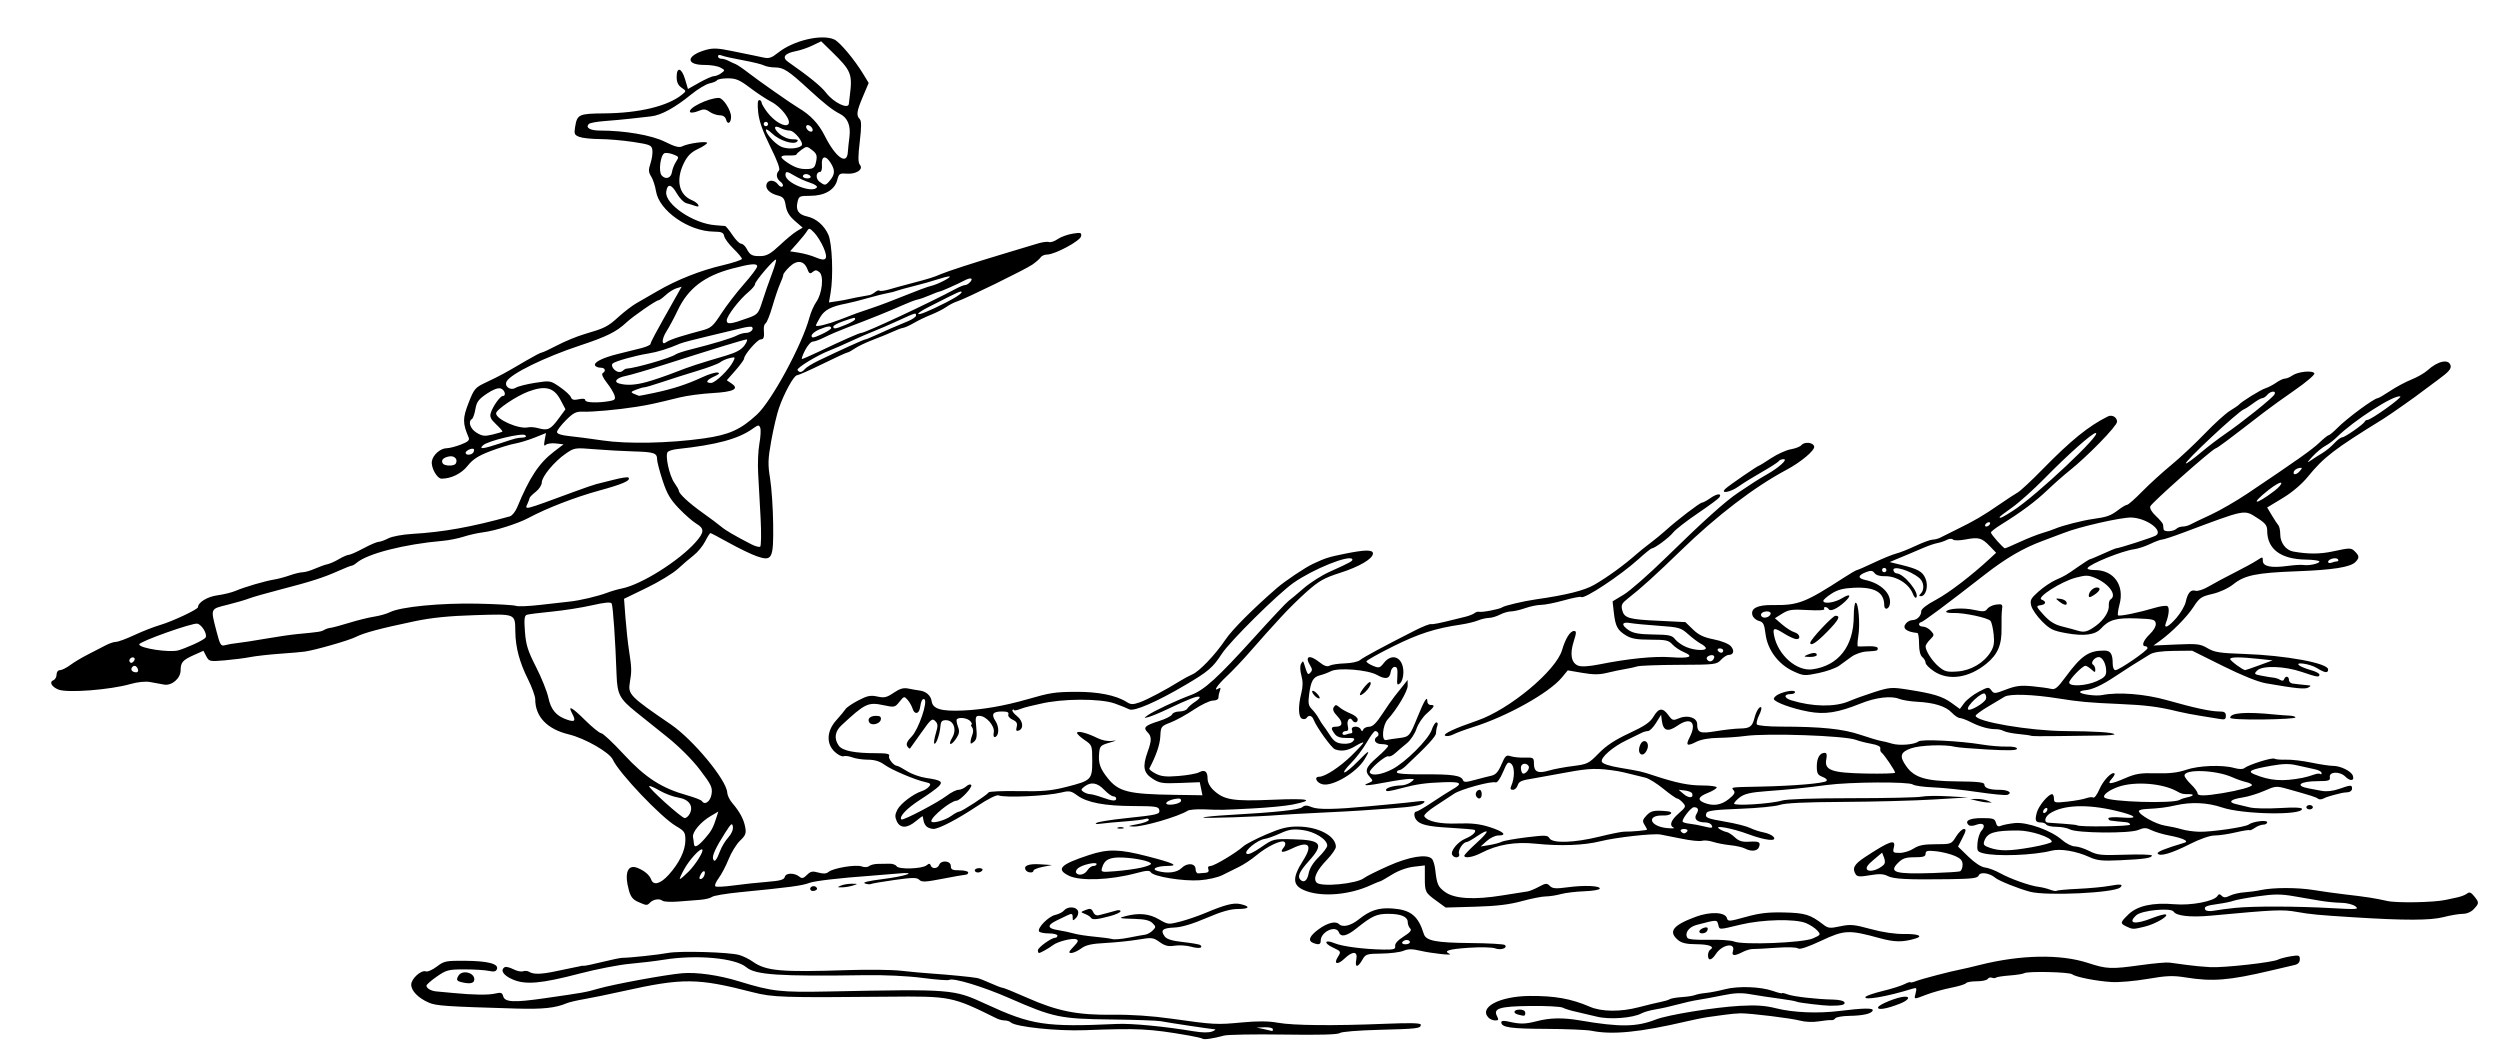 <?xml version="1.0" encoding="utf-8"?>
<!-- Created with Inkscape (http://www.inkscape.org/) -->
<svg xmlns="http://www.w3.org/2000/svg" xmlns:cc="http://creativecommons.org/ns#" xmlns:dc="http://purl.org/dc/elements/1.1/" xmlns:inkscape="http://www.inkscape.org/namespaces/inkscape" xmlns:rdf="http://www.w3.org/1999/02/22-rdf-syntax-ns#" xmlns:sodipodi="http://sodipodi.sourceforge.net/DTD/sodipodi-0.dtd" xmlns:svg="http://www.w3.org/2000/svg" height="485" id="svg2" version="1.1" viewBox="0 0 1149 485" width="1149" sodipodi:docname="illustration-limerick-124.svg" inkscape:version="0.92.4 (5da689c313, 2019-01-14)">
	<defs id="defs6"/>
	<sodipodi:namedview bordercolor="#666666" borderopacity="1" gridtolerance="10" guidetolerance="10" id="namedview4" objecttolerance="10" pagecolor="#ffffff" showgrid="false" inkscape:current-layer="svg2" inkscape:cx="583.76613" inkscape:cy="233.23387" inkscape:pageopacity="0" inkscape:pageshadow="2" inkscape:window-height="1010" inkscape:window-maximized="1" inkscape:window-width="1920" inkscape:window-x="0" inkscape:window-y="0" inkscape:zoom="1.510879"/>
	<path d="m 552.755,477.421 c -0.265,-0.265 -3.131,-0.94 -6.368,-1.501 -18.103,-3.135 -23.089,-3.391 -47.698,-2.445 -12.794,0.492 -31.955,-1.516 -34.138,-3.578 C 464.027,469.404 462.784,469 461.786,469 c -0.997,0 -2.595,-0.386 -3.55,-0.858 C 437.494,457.895 437.061,457.808 408,458.085 c -48.15,0.459 -52.903,0.303 -62,-2.041 -25.504,-6.571 -32.118,-6.631 -59.5,-0.54 -6.6,1.468 -14.7,3.131 -18,3.696 -3.3,0.565 -6.9,1.407 -8,1.872 -5.196,2.195 -11.021,2.821 -23,2.47 -32.779,-0.959 -37.062,-1.252 -40.5,-2.766 -4.822,-2.123 -8,-5.398 -8,-8.243 0,-2.735 4.623,-6.892 6.754,-6.075 0.764,0.293 3.013,-0.702 4.997,-2.213 3.377,-2.571 4.218,-2.741 13.178,-2.662 10.409,0.091 15.393,1.415 14.462,3.841 -0.424,1.104 -1.388,1.31 -3.731,0.796 -1.738,-0.381 -6.76,-0.69 -11.16,-0.687 -7.42,0.006 -8.344,0.246 -12.75,3.307 -2.612,1.815 -4.75,3.692 -4.75,4.171 0,1.203 2.107,2.441 4.5,2.645 1.1,0.094 4.475,0.409 7.5,0.7 9.711,0.935 16.42,1.029 19.62,0.276 2.587,-0.609 3.206,-0.407 3.622,1.184 0.737,2.817 4.801,3.034 18.864,1.011 18.605,-2.678 18.977,-2.744 24.836,-4.429 7.125,-2.049 30.926,-6.427 38.559,-7.092 6.641,-0.579 16.828,0.862 26,3.678 15.436,4.738 19.072,5.15 41.541,4.701 56.614,-1.13 57.22,-1.081 71.959,5.717 21.219,9.788 27.31,10.715 60.5,9.204 6.665,-0.303 21.832,1.154 35.148,3.378 3.91,0.653 7.004,0.684 8.5,0.085 1.294,-0.518 1.786,-0.971 1.095,-1.005 -1.664,-0.084 -20.92,-2.973 -24.743,-3.712 -1.65,-0.319 -12,-0.68 -23,-0.802 -23.181,-0.258 -26.383,-0.929 -46.5,-9.753 -12.255,-5.375 -25.993,-9.537 -27.799,-8.42 -0.502,0.31 -6.002,-0.105 -12.223,-0.922 -6.742,-0.886 -17.404,-1.394 -26.394,-1.257 -39.515,0.599 -50.421,-0.13 -54.583,-3.651 -5.036,-4.26 -23.027,-5.89 -38,-3.442 -3.575,0.584 -10.55,1.423 -15.5,1.863 -4.95,0.44 -15.3,2.448 -23,4.461 -17.979,4.701 -25.051,5.307 -31.032,2.662 -4.205,-1.86 -5.686,-4.218 -3.498,-5.571 0.534,-0.33 2.305,0.09 3.937,0.934 1.631,0.844 3.648,1.272 4.481,0.952 0.834,-0.32 2.1,-0.207 2.813,0.25 2,1.282 5.694,1.171 12.798,-0.385 3.575,-0.783 7.4,-1.577 8.5,-1.763 1.1,-0.187 2.225,-0.43 2.5,-0.541 0.275,-0.111 0.854,-0.143 1.286,-0.071 0.432,0.072 4.257,-0.727 8.5,-1.775 4.243,-1.048 8.389,-1.902 9.214,-1.897 3.221,0.018 16.732,-1.425 21,-2.243 5.408,-1.036 28.185,-0.384 32.746,0.939 1.785,0.518 4.565,1.88 6.178,3.029 6.082,4.331 12.913,4.946 43.576,3.921 9.35,-0.312 20.375,-0.185 24.5,0.284 4.125,0.469 10.65,1.064 14.5,1.322 7.228,0.485 17.833,1.524 20.544,2.011 0.849,0.153 3.637,1.231 6.195,2.397 2.558,1.165 5.067,2.119 5.577,2.119 0.509,0 5.589,2.068 11.289,4.595 13.915,6.17 23.109,7.987 39.395,7.787 8.415,-0.103 17.938,0.54 27,1.823 19.392,2.747 20.668,2.814 32.336,1.713 7.266,-0.686 12.167,-0.642 16.5,0.146 6.988,1.271 25.533,1.448 49.414,0.47 11.529,-0.472 16.25,-0.347 16.25,0.431 0,1.721 -1.445,1.898 -19.247,2.354 -9.639,0.247 -17.288,0.878 -18.021,1.487 -0.847,0.703 -9.489,0.934 -25.753,0.69 -13.463,-0.202 -25.829,0.012 -27.479,0.475 -4.631,1.3 -9.213,1.982 -9.745,1.449 z M 585,473 c 0,-0.55 -1.688,-0.941 -3.75,-0.868 L 577.5,472.263 581,473 c 1.925,0.405 3.612,0.796 3.75,0.868 C 584.888,473.941 585,473.55 585,473 Z m 146.5,0.753 c -2.2,-0.444 -11.65,-0.84 -21,-0.88 -16.352,-0.07 -20.5,-0.684 -20.5,-3.033 0,-0.717 1.111,-0.832 3.25,-0.336 5.389,1.249 7.692,1.219 13.057,-0.173 6.056,-1.571 11.992,-1.686 19.633,-0.38 18.703,3.196 26.146,3.103 35.228,-0.438 5.398,-2.105 26.838,-5.579 38.383,-6.221 7.626,-0.424 11.683,-0.149 16.819,1.139 7.859,1.971 19.174,2.437 29.131,1.2 10.83,-1.346 15.597,-1.42 15.202,-0.237 -0.503,1.508 -4.345,2.393 -10.893,2.508 -3.13,0.055 -5.976,0.562 -6.325,1.126 -0.349,0.565 -1.163,0.938 -1.809,0.83 -0.646,-0.108 -3.232,0.144 -5.746,0.56 -2.72,0.45 -6.229,0.31 -8.664,-0.345 -4.035,-1.087 -22.397,-3.346 -27.265,-3.355 -1.375,-0.003 -4.75,0.308 -7.5,0.69 -2.75,0.382 -6.35,0.882 -8,1.111 -1.65,0.229 -5.925,1.101 -9.5,1.937 -21.334,4.988 -33.922,6.232 -43.5,4.299 z M 684.2,467.8 c -4.773,-4.773 4.939,-9.949 18.867,-10.057 11.517,-0.089 19.083,1.267 27.599,4.944 5.458,2.357 14.075,2.442 22.553,0.223 4.005,-1.048 8.593,-2.152 10.197,-2.452 1.604,-0.3 3.404,-0.853 4,-1.228 0.596,-0.375 3.109,-0.81 5.584,-0.966 2.475,-0.156 5.175,-0.574 6,-0.929 0.825,-0.354 3.075,-0.791 5,-0.969 1.925,-0.179 5.832,-0.935 8.682,-1.682 6.135,-1.606 16.487,-1.243 22.221,0.781 2.253,0.795 4.097,1.251 4.097,1.014 0,-0.237 1.111,-0.009 2.468,0.507 2.741,1.042 13.383,2.27 20.948,2.417 2.97,0.058 5.081,0.59 5.333,1.345 0.361,1.081 -1.558,1.503 -6.749,1.485 -2.808,-0.01 -14.457,-1.4 -15.109,-1.803 -0.467,-0.289 -4.121,-0.948 -8.12,-1.465 -3.999,-0.517 -9.852,-1.401 -13.006,-1.965 -4.428,-0.792 -7.392,-0.686 -13,0.463 -3.995,0.819 -9.064,1.755 -11.264,2.08 -2.2,0.325 -6.475,1.278 -9.5,2.117 -3.025,0.839 -7.525,1.846 -10,2.239 -2.475,0.392 -5.426,1.22 -6.558,1.839 -3.976,2.174 -14.721,2.97 -20.525,1.521 -2.979,-0.744 -7.336,-1.769 -9.681,-2.279 -2.345,-0.51 -5.045,-1.343 -6,-1.852 -0.955,-0.509 -7.629,-0.859 -14.833,-0.778 -14.232,0.16 -17.296,1.109 -15.347,4.753 0.824,1.54 0.67,1.895 -0.821,1.895 -1.009,0 -2.375,-0.54 -3.035,-1.2 z m 13.55,-1.489 C 695.12,465.623 695.647,464 698.5,464 c 1.556,0 2.5,0.567 2.5,1.5 0,1.539 -0.238,1.598 -3.25,0.811 z m 165.443,-3.389 c 0.438,-1.313 8.876,-4.703 12.057,-4.844 3.022,-0.134 1.909,1.642 -2,3.192 -6.127,2.429 -10.559,3.157 -10.057,1.652 z m -5.811,-4.73 c 0.33,-0.534 3.867,-1.758 7.859,-2.72 3.992,-0.962 8.496,-2.373 10.009,-3.136 1.512,-0.763 2.75,-1.161 2.75,-0.886 0,0.276 1.238,0.016 2.75,-0.578 2.564,-1.006 16.249,-4.57 20.75,-5.404 1.1,-0.204 4.925,-1.104 8.5,-2 18.725,-4.693 36.971,-5.026 49.593,-0.906 8.718,2.846 10.589,2.921 24.483,0.987 5.733,-0.798 11.549,-1.314 12.924,-1.147 1.375,0.168 4.949,0.65 7.943,1.072 2.994,0.422 7.944,0.89 11,1.04 6.248,0.307 28.544,-2.178 30.975,-3.453 0.87,-0.456 3.494,-1.146 5.832,-1.533 3.857,-0.639 4.25,-0.513 4.25,1.365 0,1.326 -0.808,2.255 -2.25,2.586 -1.238,0.284 -6.3,1.471 -11.25,2.638 -19.15,4.512 -26.593,5.107 -39,3.117 -5.859,-0.939 -8.712,-0.828 -17.5,0.682 -5.775,0.993 -13.2,1.639 -16.5,1.436 -7.036,-0.432 -16.495,-2.298 -18.186,-3.586 -1.357,-1.035 -20.374,-1.465 -21.941,-0.496 -0.569,0.352 -3.609,0.833 -6.755,1.069 -3.146,0.236 -5.966,0.676 -6.267,0.976 -0.301,0.301 -1.133,0.322 -1.848,0.048 -0.716,-0.275 -1.598,-0.019 -1.961,0.569 C 913.179,450.519 910.91,451 908.5,451 c -2.41,0 -4.623,0.389 -4.917,0.865 -0.294,0.476 -3.358,1.42 -6.809,2.099 -3.451,0.679 -8.524,2.089 -11.274,3.134 -6.197,2.355 -5.844,2.406 -5.057,-0.729 0.6,-2.391 0.451,-2.564 -1.642,-1.908 -11.233,3.522 -22.505,5.485 -21.42,3.73 z M 211.75,451.311 c -1.897,-0.496 -2.124,-1.177 -0.985,-2.961 1.73,-2.708 7.235,-1.371 7.235,1.757 0,1.893 -2.079,2.294 -6.25,1.204 z M 623.35,441 c 0.784,-3.918 -1.635,-4.06 -5.535,-0.323 -3.026,2.899 -4.993,2.438 -3.027,-0.709 1.661,-2.659 1.659,-2.662 -2.279,-4.531 -4.396,-2.086 -3.632,-3.804 0.858,-1.929 3.566,1.49 13.716,2.799 22.634,2.918 4.662,0.062 5.456,-0.188 5.214,-1.641 -0.182,-1.095 1.215,-2.662 3.865,-4.335 3.052,-1.927 3.856,-2.915 3.036,-3.735 C 647.502,426.102 647,424.806 647,423.835 647,421.318 643.917,420 638.031,420 c -5.347,0 -7.462,0.97 -14.634,6.714 -4.44,3.556 -7.127,4.154 -8.035,1.786 C 614.015,424.991 607,428.203 607,432.329 c 0,1.777 -0.862,2.045 -3.418,1.064 -2.668,-1.024 -1.777,-3.239 2.568,-6.387 3.952,-2.863 7.713,-3.81 9.204,-2.319 1.695,1.695 5.46,0.812 9.146,-2.146 5.183,-4.158 9.111,-5.444 15.322,-5.014 8.535,0.59 11.983,3.367 14.58,11.738 0.967,3.117 5.612,4.024 21.292,4.158 8.356,0.071 15.543,0.48 15.971,0.908 1.391,1.391 -1.907,2.528 -4.488,1.546 -1.42,-0.54 -6.722,-0.655 -12.333,-0.269 -9.17,0.632 -11.625,1.427 -8.593,2.785 1.989,0.891 -8.266,-0.207 -13.564,-1.451 -3.642,-0.856 -5.51,-0.843 -7.67,0.052 -1.57,0.65 -6.108,1.222 -10.083,1.27 -6.841,0.083 -7.313,0.238 -8.83,2.906 -2.101,3.694 -3.508,3.607 -2.753,-0.169 z M 648,433 c 0,-0.55 -0.648,-1 -1.441,-1 -0.793,0 -1.719,0.45 -2.059,1 -0.34,0.55 0.309,1 1.441,1 1.132,0 2.059,-0.45 2.059,-1 z m 137,6.059 c 0,-1.068 0.457,-2.224 1.016,-2.569 2.262,-1.398 -0.48,-2.492 -6.325,-2.523 -4.554,-0.025 -6.786,-0.529 -8.441,-1.91 -4.658,-3.886 -2.487,-6.764 8.062,-10.688 6.749,-2.51 13.657,-2.205 14.399,0.636 0.412,1.575 1.072,1.531 8.617,-0.578 6.323,-1.767 10.32,-2.233 17.671,-2.061 9.65,0.226 11.998,0.953 18,5.571 2.232,1.718 3.063,1.803 7.766,0.793 4.633,-0.995 6.315,-0.845 14,1.251 5.538,1.51 11.204,2.346 15.484,2.283 6.361,-0.093 8.884,0.975 5,2.115 -5.86,1.721 -9.507,1.672 -16.419,-0.225 -14.141,-3.88 -16.125,-3.789 -26.831,1.223 -6.268,2.934 -9.887,4.127 -10.637,3.506 -0.656,-0.543 -4.886,-0.668 -10,-0.296 -4.875,0.355 -9.717,0.616 -10.761,0.58 -1.044,-0.036 -3.159,0.586 -4.7,1.383 -3.801,1.966 -5.158,1.834 -4.439,-0.433 1.303,-4.106 -4.948,-3.079 -7.806,1.283 C 786.641,441.477 785,441.772 785,439.059 Z m 48.163,-7.751 c 3.679,-1.623 3.75,-1.747 2.073,-3.632 -0.955,-1.073 -3.26,-2.596 -5.122,-3.384 -4.966,-2.101 -20.03,-1.761 -30.218,0.681 -10.265,2.461 -9.549,2.468 -10.219,-0.097 -0.589,-2.254 -0.49,-2.256 -9.868,0.201 -3.666,0.961 -5.653,3.749 -4.269,5.989 0.421,0.68 4.08,1 9.815,0.858 5.029,-0.125 10.269,0.236 11.644,0.802 4.088,1.683 31.577,0.605 36.163,-1.419 z M 781,428.107 c 0,-1.014 3.046,-2.395 3.743,-1.697 0.251,0.251 0.16,0.937 -0.202,1.524 C 783.743,429.224 781,429.359 781,428.107 Z M 477.012,436.75 c 0.013,-1.296 6.189,-5.75 7.974,-5.75 0.558,0 1.014,-0.45 1.014,-1 0,-0.55 -1.773,-1 -3.941,-1 -2.168,0 -4.196,-0.412 -4.507,-0.915 -0.943,-1.526 4.306,-6.895 7.406,-7.575 1.597,-0.351 3.44,-1.284 4.095,-2.074 1.628,-1.962 5.588,-1.811 6.376,0.242 0.364,0.949 -0.024,2.345 -0.893,3.214 -1.382,1.382 -1.537,1.364 -1.537,-0.178 0,-1.946 -0.329,-2.051 -2.764,-0.876 -0.955,0.461 -3.05,1.473 -4.656,2.25 -4.448,2.151 -4.239,3.633 0.619,4.386 2.366,0.367 5.651,1.063 7.301,1.548 1.65,0.485 5.925,1.149 9.5,1.476 3.575,0.327 7.273,0.824 8.217,1.106 0.944,0.281 4.319,-0.009 7.5,-0.646 3.181,-0.636 6.585,-1.254 7.564,-1.374 0.98,-0.119 2.538,-0.974 3.464,-1.9 1.578,-1.578 1.574,-1.793 -0.066,-3.433 -1.243,-1.243 -3.549,-1.799 -7.964,-1.92 -7.574,-0.208 -8.043,-0.356 -4.215,-1.33 6.011,-1.53 10.721,-1.06 15.097,1.504 4.157,2.436 4.424,2.465 9.845,1.053 3.065,-0.798 8.156,-2.538 11.315,-3.866 9.244,-3.887 13.103,-4.881 16.257,-4.188 4.836,1.062 4.324,2.266 -0.963,2.266 -3.557,0 -7.621,1.156 -14.631,4.163 -6.424,2.756 -11.405,4.232 -14.732,4.365 -5.396,0.217 -6.485,1.23 -4.396,4.087 0.942,1.289 3.39,2.031 8.571,2.6 3.988,0.438 7.526,1.07 7.861,1.406 1.353,1.353 -0.754,1.695 -4.342,0.704 -2.093,-0.578 -5.48,-0.783 -7.525,-0.456 -2.897,0.463 -4.421,0.096 -6.891,-1.663 -2.979,-2.121 -3.574,-2.19 -9.818,-1.142 -3.656,0.614 -10.423,1.314 -15.037,1.556 -6.458,0.339 -9.038,0.92 -11.21,2.525 -1.551,1.147 -3.598,2.085 -4.548,2.085 -1.399,0 -1.205,-0.545 1.021,-2.869 2.189,-2.285 2.446,-2.986 1.262,-3.44 -1.753,-0.673 -8.488,1.011 -10.636,2.659 -1.88,1.442 -5.804,3.651 -6.486,3.651 -0.282,0 -0.508,-0.562 -0.501,-1.25 z M 977.25,425.78 c -2.932,-1.414 -2.861,-1.795 1.032,-5.568 4.061,-3.936 11.159,-5.487 21.159,-4.621 7.606,0.658 18.19,-1.374 19.676,-3.778 0.619,-1.002 1.071,-1.026 1.991,-0.105 0.92,0.921 1.78,0.903 3.792,-0.075 1.431,-0.696 4.401,-1.382 6.601,-1.524 2.2,-0.142 5.583,-0.603 7.518,-1.025 5.704,-1.243 16.963,-1.246 24.482,-0.007 3.85,0.635 10.15,1.516 14,1.959 9.931,1.142 14.338,1.826 19.637,3.044 4.405,1.013 21.514,0.701 26.863,-0.489 1.375,-0.306 3.85,-0.841 5.5,-1.189 1.65,-0.348 3.614,-1.128 4.365,-1.734 1.045,-0.844 1.807,-0.556 3.25,1.226 2.356,2.91 2.348,3.233 -0.154,5.918 -1.241,1.332 -3.239,2.189 -5.106,2.189 -1.687,0 -5.675,0.676 -8.863,1.502 -5.923,1.535 -17.58,1.563 -40.993,0.098 -16.554,-1.036 -20.11,-1.371 -26.353,-2.485 -6.623,-1.181 -9.898,-1.039 -39.647,1.723 -9.202,0.854 -15.785,0.128 -17.025,-1.88 -1.161,-1.878 -14.632,-0.579 -17.092,1.648 -4.261,3.857 -0.787,4.509 7.215,1.355 2.844,-1.121 5.639,-1.883 6.211,-1.692 1.812,0.604 -4.62,4.38 -9.501,5.578 -5.493,1.348 -5.621,1.347 -8.557,-0.069 z m 49.993,-8.514 c 8.215,-0.848 28.029,-0.8 44.257,0.108 11.84,0.662 12.827,0.589 11.059,-0.823 -1.071,-0.855 -3.986,-1.583 -6.5,-1.624 -2.507,-0.04 -6.809,-0.455 -9.559,-0.922 -2.75,-0.467 -8.283,-1.417 -12.296,-2.112 -5.92,-1.025 -9.031,-1.018 -16.492,0.038 -5.058,0.716 -10.106,1.648 -11.219,2.071 -1.113,0.423 -4.235,1.069 -6.938,1.436 -5.671,0.769 -6.834,1.3 -5.956,2.72 0.361,0.584 2.078,0.749 4.01,0.387 1.858,-0.349 6.194,-0.925 9.635,-1.28 z m -525.888,4.5 c -0.308,-0.498 -1.526,-1.281 -2.708,-1.738 -2.123,-0.823 -2.119,-0.843 0.352,-1.82 2.072,-0.818 2.66,-0.652 3.433,0.971 0.658,1.381 1.543,1.779 3,1.35 1.137,-0.335 2.89,-0.797 3.896,-1.027 1.006,-0.23 2.694,-0.693 3.75,-1.028 1.056,-0.335 1.92,-0.183 1.92,0.339 0,0.522 -2.138,1.516 -4.75,2.21 -6.292,1.671 -8.221,1.832 -8.895,0.742 z m 158.967,-7.647 c -5.326,-3.858 -5.466,-4.133 -5.466,-10.77 v -5.611 l -5.132,0.608 c -3.131,0.371 -7.029,1.787 -9.995,3.631 -2.675,1.663 -5.063,3.023 -5.307,3.023 -0.244,0 -2.352,0.871 -4.684,1.935 -9.295,4.243 -21.432,5.36 -29.125,2.682 -6.646,-2.314 -7.044,-5.715 -1.663,-14.2 4.532,-7.146 2.595,-9.177 -5.173,-5.423 -4.462,2.156 -5.823,1.971 -3.763,-0.511 0.78,-0.94 0.936,-1.93 0.391,-2.475 -1.249,-1.249 -7.966,1.91 -12.963,6.096 -2.231,1.869 -5.831,4.258 -8,5.309 -2.169,1.051 -5.622,2.763 -7.675,3.804 -2.095,1.063 -6.7,2.093 -10.5,2.351 -7.554,0.511 -21.113,-1.697 -22.31,-3.633 -0.609,-0.986 -2.001,-0.917 -6.615,0.325 -12.11,3.261 -25.948,3.784 -31.172,1.178 -5.964,-2.975 -3.833,-5.138 9.329,-9.464 8.755,-2.878 13.903,-2.773 26.758,0.547 12.341,3.187 14.856,4.402 9.242,4.467 -5.078,0.058 -7.669,1.47 -4.335,2.363 4.571,1.224 8.811,0.676 10.896,-1.409 2.575,-2.575 6.438,-2.239 6.44,0.561 7.2e-4,1.1 0.563,1.955 1.25,1.9 0.687,-0.055 2.135,-0.168 3.217,-0.25 1.311,-0.1 1.776,-0.651 1.393,-1.65 -0.363,-0.945 0.012,-1.5 1.012,-1.5 1.684,0 11.763,-6.043 15.126,-9.069 1.1,-0.99 5.825,-3.439 10.5,-5.443 6.728,-2.884 9.758,-3.635 14.535,-3.605 9.403,0.061 17.376,4.305 17.443,9.285 0.012,0.918 -1.819,3.585 -4.07,5.928 -4.808,5.004 -6.449,8.547 -4.851,10.473 1.854,2.234 18.635,0.646 21.943,-2.078 0.825,-0.679 5.775,-3.144 11,-5.479 9.696,-4.332 17.755,-5.657 20.105,-3.307 0.598,0.598 1.285,2.821 1.528,4.941 0.78,6.825 1.243,7.886 4.488,10.285 4.281,3.165 13.388,3.714 26.379,1.59 5.5,-0.899 10.713,-1.722 11.584,-1.828 0.871,-0.106 3.188,-1.058 5.149,-2.116 3.183,-1.717 3.727,-1.761 5.079,-0.409 1.242,1.242 2.71,1.353 8.188,0.62 7.723,-1.035 15.111,-0.709 14.758,0.652 -0.134,0.517 -3.375,1.052 -7.202,1.19 -3.827,0.138 -8.668,0.725 -10.757,1.305 -2.089,0.58 -5.188,1.057 -6.888,1.06 -1.7,0.003 -6.65,0.982 -11,2.174 -5.737,1.573 -11.627,2.274 -21.437,2.553 l -13.527,0.384 z m -58.869,-12.722 c 0.431,-2.298 2.101,-5 4.611,-7.46 2.164,-2.122 3.935,-4.51 3.935,-5.308 0,-2.831 -5.757,-6.454 -11.369,-7.155 -4.41,-0.551 -6.275,-0.268 -10.26,1.556 -2.679,1.226 -5.871,2.364 -7.094,2.529 -3.294,0.445 -9.593,5.525 -8.369,6.75 0.666,0.666 2.89,-0.302 6.669,-2.904 5.652,-3.892 5.697,-3.903 14.659,-3.683 13.177,0.324 14.445,2.081 7.264,10.068 -4.283,4.764 -5.315,7.063 -3.833,8.545 1.605,1.605 3.161,0.398 3.787,-2.936 z M 499.768,400 c 0.687,-1.1 1.92,-2 2.741,-2 0.82,0 1.492,-0.403 1.492,-0.895 0,-1.161 -6.601,0.319 -8.517,1.909 -0.803,0.667 -1.214,1.611 -0.913,2.099 0.972,1.573 3.913,0.943 5.198,-1.113 z M 524.25,398.834 c 2.612,-0.568 4.75,-1.384 4.75,-1.812 0,-1.137 -6.669,-2.622 -13,-2.894 -5.939,-0.255 -8.368,0.924 -9.456,4.589 -0.644,2.172 -0.516,2.207 6.149,1.683 3.744,-0.294 8.945,-0.999 11.557,-1.567 z m -230.932,15.704 c -2.369,-1.03 -3.453,-2.362 -4.244,-5.211 -2.259,-8.136 -0.621,-12.329 4.055,-10.383 3.199,1.332 5.361,3.196 6.152,5.306 1.078,2.872 4.259,2.002 8.06,-2.205 4.869,-5.389 7.66,-11.186 7.66,-15.91 0,-3.595 -0.384,-4.17 -4.326,-6.48 -6.864,-4.023 -26.202,-24.366 -29.006,-30.514 -1.534,-3.363 -12.796,-9.818 -20.29,-11.628 C 251.485,335.122 246,329.393 246,321.451 c 0,-1.437 -1.504,-5.614 -3.343,-9.282 -3.852,-7.684 -5.693,-14.551 -5.809,-21.669 -0.141,-8.628 0.516,-8.353 -18.574,-7.774 -12.013,0.364 -19.895,1.162 -27.773,2.812 -15.627,3.272 -23.355,5.335 -26.91,7.182 -3.05,1.585 -18.733,6.081 -23.59,6.764 -1.375,0.193 -6.55,0.639 -11.5,0.991 -4.95,0.352 -11.025,1.037 -13.5,1.523 -2.475,0.486 -7.735,1.16 -11.689,1.498 -6.939,0.592 -7.235,0.526 -8.502,-1.891 l -1.313,-2.505 -4.47,2.001 c -5.072,2.271 -5.989,3.335 -6.01,6.976 -0.022,3.736 -4.084,7.21 -7.661,6.553 -1.57,-0.288 -4.439,-0.815 -6.377,-1.17 -2.123,-0.389 -5.699,-0.025 -9,0.918 -9.46,2.701 -29.08,4.202 -33.155,2.536 -3.138,-1.283 -4.309,-3.511 -2.259,-4.298 C 25.353,312.311 26,311.149 26,310.031 26,308.854 26.659,308 27.567,308 c 0.862,0 2.999,-1.066 4.75,-2.369 1.751,-1.303 5.433,-3.499 8.183,-4.881 2.75,-1.382 6.35,-3.238 8,-4.125 1.65,-0.887 3.806,-1.616 4.792,-1.619 0.985,-0.003 4.789,-1.407 8.452,-3.12 3.663,-1.713 8.932,-3.777 11.708,-4.588 C 79.182,285.624 91,280.07 91,279.051 c 0,-2.197 4.343,-4.839 8.961,-5.452 2.83,-0.375 6.584,-1.302 8.342,-2.059 4.027,-1.733 13.644,-4.55 17.74,-5.195 1.715,-0.27 4.938,-1.134 7.163,-1.919 2.225,-0.785 4.903,-1.427 5.952,-1.427 1.049,0 3.579,-0.741 5.624,-1.646 2.045,-0.905 4.601,-1.817 5.679,-2.026 1.079,-0.209 3.467,-1.268 5.307,-2.354 1.84,-1.086 3.882,-1.974 4.539,-1.974 0.656,-1.2e-4 3.668,-1.332 6.693,-2.96 3.025,-1.628 6.175,-2.981 7,-3.006 0.825,-0.025 2.85,-0.753 4.5,-1.616 1.665,-0.872 6.56,-1.778 11,-2.036 14.192,-0.826 27.334,-3.189 44.841,-8.061 1.013,-0.282 2.522,-2.157 3.354,-4.166 5.691,-13.75 10.049,-20.34 16.923,-25.588 l 4.383,-3.347 -3.501,-0.409 c -1.926,-0.225 -4.01,0.063 -4.633,0.641 -0.832,0.772 -0.972,0.194 -0.527,-2.186 l 0.604,-3.235 -5.222,2.089 c -2.872,1.149 -7.022,2.407 -9.222,2.795 -2.2,0.389 -7.253,1.953 -11.229,3.476 -5.464,2.093 -7.981,3.719 -10.31,6.66 -2.864,3.615 -7.532,5.929 -11.996,5.946 -2.132,0.008 -5.001,-5.204 -4.457,-8.099 0.55,-2.933 3.977,-5.895 6.819,-5.895 1.158,0 4.055,-0.744 6.437,-1.654 3.3,-1.26 4.168,-2.034 3.646,-3.25 -2.808,-6.539 -2.816,-8.866 -0.055,-15.905 2.622,-6.684 2.953,-7.061 8.437,-9.645 6.124,-2.886 8.149,-3.985 18.033,-9.796 3.509,-2.062 6.746,-3.75 7.194,-3.75 0.448,0 3.665,-1.494 7.148,-3.319 3.483,-1.826 9.033,-4.112 12.333,-5.08 9.575,-2.81 10.759,-3.407 15.794,-7.964 2.624,-2.375 6.281,-5.178 8.126,-6.228 1.845,-1.05 6.24,-3.585 9.768,-5.633 9.013,-5.234 19.635,-9.44 29.965,-11.865 4.866,-1.142 8.847,-2.473 8.847,-2.957 0,-0.484 -1.755,-2.584 -3.899,-4.667 -2.145,-2.083 -4.063,-4.687 -4.264,-5.787 -0.299,-1.638 -1.176,-2.01 -4.851,-2.054 -11.483,-0.138 -25.026,-9.602 -26.46,-18.492 -0.395,-2.45 -1.402,-5.529 -2.237,-6.843 -1.262,-1.987 -1.314,-3.006 -0.309,-6.054 0.665,-2.016 1.054,-4.759 0.864,-6.096 -0.317,-2.234 -1.035,-2.536 -8.845,-3.726 -4.675,-0.712 -11.572,-1.306 -15.327,-1.319 -3.755,-0.013 -7.975,-0.46 -9.377,-0.994 -2.254,-0.857 -2.483,-1.383 -1.971,-4.535 0.948,-5.843 1.653,-6.171 13.462,-6.277 16.04,-0.143 29.192,-3.329 35.713,-8.652 1.991,-1.625 1.99,-1.639 -0.25,-3.167 -1.586,-1.082 -2.25,-2.531 -2.25,-4.913 0,-4.886 2.307,-4.246 3.878,1.076 l 1.315,4.454 5.234,-2.954 C 324.306,36.329 327.327,35 328.14,35 c 0.813,0 2.32,-0.616 3.349,-1.368 1.802,-1.318 1.787,-1.414 -0.421,-2.595 -1.261,-0.675 -4.458,-1.21 -7.106,-1.189 -9.041,0.07 -8.699,-4.344 0.538,-6.938 3.204,-0.9 5.593,-0.788 12,0.562 4.4,0.927 8.675,1.799 9.5,1.937 0.825,0.138 2.948,0.586 4.718,0.994 2.698,0.622 3.83,0.257 7,-2.26 7.03,-5.582 19.981,-8.604 25.701,-5.997 2.562,1.168 9.351,9.289 13.515,16.17 l 2.309,3.816 -2.625,6.184 c -2.895,6.82 -3.17,8.733 -1.498,10.406 0.825,0.825 0.832,3.568 0.027,10.38 -0.832,7.04 -0.811,9.601 0.091,10.687 1.725,2.078 -1.827,4.39 -6.178,4.021 -3.138,-0.266 -3.513,-0.004 -4.288,2.988 -1.167,4.505 -5.816,7.195 -12.443,7.199 -4.946,0.004 -5.2,0.136 -5.838,3.045 -0.802,3.652 0.557,5.591 4.531,6.464 4.07,0.894 7.753,4.069 9.673,8.338 1.788,3.975 2.367,19.2 1.023,26.904 l -0.741,4.246 3.761,-0.555 c 2.069,-0.305 4.436,-0.737 5.261,-0.96 1.276,-0.345 3.964,-0.864 9.649,-1.863 0.632,-0.111 1.798,-0.741 2.592,-1.399 0.794,-0.659 1.697,-0.944 2.007,-0.633 0.31,0.31 2.294,0.051 4.408,-0.577 2.114,-0.627 6.994,-1.962 10.844,-2.966 7.322,-1.909 9.68,-2.65 13,-4.085 2.992,-1.293 15.495,-5.342 29,-9.392 6.6,-1.979 13.635,-4.095 15.634,-4.702 1.999,-0.607 4.249,-0.888 5,-0.625 0.751,0.264 2.538,-0.341 3.971,-1.343 1.433,-1.002 4.516,-2.128 6.851,-2.501 3.808,-0.609 4.209,-0.484 3.892,1.215 -0.396,2.117 -11.943,8.334 -15.548,8.371 -1.21,0.013 -2.56,0.585 -3,1.273 -0.44,0.688 -2.15,2.187 -3.8,3.333 -3.302,2.293 -30.824,15.759 -34.62,16.939 -1.309,0.407 -3.531,1.55 -4.938,2.54 -1.407,0.99 -4.557,2.594 -7,3.565 -2.443,0.971 -5.999,2.677 -7.901,3.791 -1.902,1.114 -4.119,2.123 -4.926,2.241 -0.807,0.118 -2.85,0.871 -4.541,1.671 -1.691,0.801 -5.774,2.476 -9.074,3.723 -3.3,1.247 -7.194,3.095 -8.654,4.107 -1.46,1.012 -2.981,1.84 -3.381,1.84 -0.4,0 -5.505,2.345 -11.346,5.211 -5.84,2.866 -11.156,5.228 -11.813,5.25 -1.437,0.047 -5.889,8.127 -8.295,15.054 -0.958,2.758 -2.545,9.477 -3.527,14.931 -1.55,8.611 -1.622,10.923 -0.544,17.56 0.683,4.204 1.313,13.556 1.401,20.781 0.195,16.044 -0.429,17.287 -7.46,14.881 -2.409,-0.824 -8.099,-3.562 -12.644,-6.084 C 330.691,247.063 326.763,245 326.507,245 c -0.256,0 -1.345,1.724 -2.42,3.831 -1.075,2.107 -3.447,4.986 -5.27,6.397 -1.824,1.411 -5.116,4.228 -7.316,6.258 -2.2,2.031 -8.655,5.949 -14.344,8.708 l -10.344,5.015 0.647,8.645 c 0.356,4.755 1.095,11.57 1.643,15.145 1.234,8.048 1.269,9.451 0.369,14.693 -0.929,5.413 0.077,6.441 18.848,19.256 10.264,7.008 25.642,25.596 25.915,31.325 0.058,1.224 1.073,3.351 2.254,4.726 3.459,4.026 5.323,7.473 6.004,11.105 0.545,2.903 0.201,3.815 -2.361,6.27 -1.649,1.58 -4.011,5.405 -5.249,8.499 -1.238,3.094 -3.315,7.048 -4.616,8.786 -1.301,1.738 -1.945,3.42 -1.432,3.737 0.514,0.317 4.249,0.122 8.3,-0.435 4.051,-0.557 10.914,-1.294 15.25,-1.639 6.248,-0.497 7.976,-0.98 8.328,-2.329 0.5,-1.913 4.469,-1.919 6.769,-0.01 1.076,0.893 1.835,0.7 3.398,-0.863 1.668,-1.668 2.566,-1.854 5.239,-1.087 2.283,0.655 3.657,0.566 4.699,-0.304 2.121,-1.771 12.56,-3.504 15.208,-2.525 1.305,0.483 2.729,0.415 3.425,-0.163 0.656,-0.544 2.51,-0.996 4.121,-1.003 1.611,-0.008 4.014,-0.042 5.339,-0.076 1.326,-0.034 2.751,0.489 3.167,1.162 0.966,1.562 11.798,1.221 13.806,-0.435 1.12,-0.924 1.536,-0.911 1.863,0.06 0.584,1.735 3.195,1.568 3.892,-0.25 0.899,-2.344 5.362,-1.928 5.362,0.5 0,1.667 0.667,2 4,2 2.2,0 4,0.45 4,1 0,0.55 -0.562,1.014 -1.25,1.03 -0.688,0.017 -5.446,0.851 -10.575,1.853 -7.796,1.524 -9.545,1.603 -10.666,0.483 -1.12,-1.12 -2.99,-1.109 -11.397,0.071 -5.531,0.776 -10.407,1.614 -10.834,1.862 -0.428,0.248 -1.672,0.126 -2.765,-0.271 -1.287,-0.467 1.533,-1.163 8,-1.973 11.139,-1.395 16.895,-3.51 6.988,-2.567 -3.3,0.314 -8.925,0.777 -12.5,1.029 -13.723,0.966 -25.6,2.349 -28,3.261 -3.404,1.293 -8.715,2.005 -32,4.291 -6.325,0.621 -12.059,1.587 -12.742,2.146 -0.683,0.559 -3.158,1.168 -5.5,1.352 -2.342,0.185 -6.957,0.545 -10.256,0.801 -3.299,0.256 -6.464,0.078 -7.034,-0.394 -1.33,-1.104 -4.153,-0.688 -5.678,0.837 -1.451,1.451 -1.517,1.448 -5.472,-0.272 z m 23.126,-13.916 c 3.247,-3.247 7.093,-9.418 6.34,-10.171 -0.835,-0.835 -5.699,4.391 -8.187,8.799 -1.475,2.612 -2.423,4.75 -2.106,4.75 0.317,0 2.095,-1.52 3.953,-3.378 z m 7.21,1.835 c 0.93,-2.424 -0.368,-2.862 -1.609,-0.543 -0.774,1.446 -0.789,2.086 -0.05,2.086 0.587,0 1.333,-0.694 1.659,-1.543 z M 330.999,391 c 0.726,-1.925 2.411,-4.689 3.744,-6.142 1.452,-1.582 2.29,-3.545 2.091,-4.893 -0.288,-1.945 -0.759,-1.585 -3.459,2.642 -4.467,6.994 -6.17,10.696 -5.625,12.23 0.609,1.715 1.595,0.551 3.249,-3.837 z m -7.036,-5.611 c 3.023,-3.443 3.879,-5.03 5.473,-10.146 l 0.703,-2.257 -3.558,2.099 c -4.593,2.71 -8.504,7.381 -8.073,9.641 0.186,0.976 0.373,2.337 0.415,3.024 0.131,2.145 1.75,1.386 5.04,-2.361 z m -6.998,-11.323 c 1.903,-3.557 -0.253,-6.696 -5.137,-7.477 -2.38,-0.381 -6.276,-1.833 -8.657,-3.228 -2.381,-1.395 -4.538,-2.327 -4.795,-2.07 -0.679,0.679 14.9,14.703 16.338,14.707 0.668,0.002 1.681,-0.867 2.25,-1.931 z m 10.072,-9.077 c 0.476,-3.092 -0.133,-4.367 -5.355,-11.213 -3.545,-4.648 -9.511,-10.622 -14.979,-15 -4.998,-4.002 -11.463,-9.185 -14.367,-11.519 -7.565,-6.079 -8.641,-8.133 -8.957,-17.1 -0.555,-15.783 -1.649,-31.695 -2.254,-32.768 -0.445,-0.79 -3.084,-0.551 -9.126,0.823 -4.675,1.064 -13,2.369 -18.5,2.902 -5.5,0.532 -10.627,1.185 -11.393,1.45 -1.089,0.377 -1.272,2.072 -0.841,7.781 0.459,6.068 1.321,8.804 5.11,16.227 2.507,4.91 5.048,11.236 5.648,14.057 1.193,5.615 3.652,8.484 8.726,10.18 3.525,1.178 4.021,0.501 2.169,-2.961 -2.102,-3.928 -0.082,-2.875 5.951,3.102 3.358,3.327 6.724,6.049 7.479,6.049 0.756,0 5.431,4.388 10.39,9.75 9.862,10.664 17.315,15.478 29.072,18.777 3.433,0.963 6.497,2.164 6.809,2.668 1.279,2.069 3.897,0.168 4.417,-3.206 z M 63.362,307.5 C 62.724,305.838 61.406,305.535 60.586,306.861 59.917,307.943 60.93,309 62.635,309 c 0.746,0 1.056,-0.64 0.726,-1.5 z m -1.612,-5.083 c -0.953,-0.953 -2.863,0.591 -2.153,1.74 0.422,0.683 0.981,0.666 1.7,-0.052 0.589,-0.589 0.793,-1.348 0.454,-1.687 z m 27.459,-6.345 c 2.59,-1.171 4.958,-2.532 5.263,-3.025 0.934,-1.512 -1.595,-5.846 -3.739,-6.406 C 88.643,286.094 64,294.859 64,296.149 c 0,1.79 13.844,3.903 18,2.747 1.375,-0.382 4.619,-1.653 7.209,-2.824 z M 109,295.561 c 1.925,-0.194 7.775,-1.096 13,-2.004 5.225,-0.909 11.75,-1.864 14.5,-2.124 10.183,-0.961 11.172,-1.112 12.458,-1.907 0.723,-0.447 2.04,-0.882 2.928,-0.967 0.888,-0.086 4.764,-1.127 8.614,-2.315 3.85,-1.188 9.025,-2.466 11.5,-2.841 2.475,-0.375 5.719,-1.296 7.208,-2.046 4.925,-2.482 23.362,-4.275 40.292,-3.918 8.8,0.186 16.74,0.643 17.645,1.016 0.905,0.373 6.08,0.155 11.5,-0.484 5.42,-0.639 11.342,-1.309 13.158,-1.488 4.501,-0.443 12.95,-2.431 17.197,-4.045 1.925,-0.732 4.97,-1.617 6.766,-1.967 8.892,-1.733 26.296,-12.656 33.969,-21.318 4.016,-4.534 4.077,-6.241 0.304,-8.47 -1.629,-0.962 -5.22,-4.097 -7.981,-6.966 -4.011,-4.169 -5.526,-6.764 -7.539,-12.921 C 303.134,216.558 302,212.197 302,211.105 c 0,-2.915 -1.38,-3.376 -10.894,-3.639 -4.733,-0.131 -12.761,-0.58 -17.84,-0.999 -9.088,-0.749 -9.299,-0.716 -13.353,2.093 C 254.696,212.175 249,219.076 249,221.78 c 0,1.141 -1.238,3.048 -2.75,4.238 -1.512,1.19 -2.789,2.46 -2.836,2.823 -0.048,0.363 -0.441,1.466 -0.874,2.453 -1.426,3.248 -2.66,3.555 21.46,-5.332 4.675,-1.722 9.175,-3.274 10,-3.448 0.825,-0.174 4.362,-1.061 7.861,-1.971 3.498,-0.91 6.618,-1.397 6.933,-1.082 1.332,1.332 -2.329,2.971 -13.465,6.028 -11.066,3.038 -24.018,8.054 -32.487,12.58 -4.868,2.602 -15.265,5.888 -20.842,6.587 -2.475,0.31 -6.518,1.22 -8.984,2.022 -2.466,0.801 -6.741,1.652 -9.5,1.89 -17.576,1.515 -34.598,5.854 -39.594,10.093 -0.868,0.737 -1.909,1.339 -2.312,1.339 -0.403,0 -3.068,1.048 -5.921,2.329 -6.887,3.091 -12.861,5.011 -26.756,8.597 -6.363,1.642 -12.888,3.507 -14.5,4.144 -1.612,0.637 -6.082,1.941 -9.932,2.897 -7.961,1.978 -7.771,1.503 -4.95,12.358 1.589,6.114 1.991,6.76 3.862,6.207 1.148,-0.34 3.663,-0.776 5.588,-0.97 z m 240.572,-57.442 c -0.364,-6.94 -0.871,-16.189 -1.127,-20.553 -0.256,-4.364 -0.003,-10.491 0.564,-13.617 0.567,-3.126 0.75,-6.415 0.406,-7.31 -0.561,-1.462 -0.907,-1.426 -3.405,0.353 -6.712,4.779 -16.649,7.463 -34.838,9.407 -1.83,0.196 -3.747,0.775 -4.26,1.288 -1.371,1.371 0.69,10.944 3.077,14.297 1.106,1.553 2.011,3.141 2.011,3.528 0,1.388 4.61,5.668 11,10.213 3.575,2.543 7.4,5.403 8.5,6.356 1.871,1.621 6.236,4.173 13.798,8.066 1.761,0.907 3.592,1.41 4.068,1.119 0.477,-0.291 0.569,-6.208 0.206,-13.149 z M 209.444,213.09 c 1.174,-1.9 -0.541,-3.794 -3.009,-3.323 -2.762,0.528 -3.859,1.737 -2.935,3.232 0.772,1.25 5.186,1.317 5.944,0.09 z m 8.097,-5.157 c 0.363,-0.587 0.454,-1.272 0.202,-1.524 C 217.046,205.712 214,207.093 214,208.107 c 0,1.252 2.743,1.117 3.541,-0.174 z m 12.25,-4.144 c 7.775,-2.562 7.536,-2.501 10.409,-2.664 1.455,-0.083 1.864,-0.461 1.208,-1.117 -1.218,-1.218 -17.204,2.597 -19.372,4.623 -2.118,1.979 -0.163,1.767 7.755,-0.842 z m 93.664,-2.296 c 11.635,-1.644 16.836,-3.972 24.395,-10.916 6.791,-6.24 20.789,-32.094 24.166,-44.635 0.655,-2.433 2.064,-5.65 3.131,-7.148 2.721,-3.822 3.591,-11.938 1.467,-13.7 -1.284,-1.065 -1.917,-1.087 -3.097,-0.108 -1.228,1.019 -1.649,0.796 -2.443,-1.292 -1.503,-3.953 -4.738,-4.391 -8.168,-1.104 -1.598,1.531 -2.906,3.195 -2.906,3.696 0,0.501 -0.646,2.33 -1.436,4.063 -0.79,1.733 -2.378,6.396 -3.53,10.361 -1.152,3.965 -2.557,7.496 -3.123,7.846 -0.566,0.35 -0.952,1.605 -0.859,2.79 0.292,3.707 -0.007,4.654 -1.468,4.654 -1.47,0 -7.584,7.057 -7.584,8.753 0,0.531 -1.794,3.003 -3.986,5.494 l -3.986,4.528 2.236,1.517 c 3.638,2.469 0.895,3.817 -8.895,4.371 -4.878,0.276 -11.57,1.164 -14.87,1.973 -12.204,2.991 -14.128,3.408 -20.067,4.346 -8.515,1.345 -20.264,2.41 -24.595,2.23 -3.053,-0.127 -4.342,0.527 -7.75,3.936 -2.248,2.248 -4.088,4.678 -4.088,5.399 0,0.861 1.973,1.511 5.75,1.895 3.163,0.322 10.025,1.22 15.25,1.997 11.326,1.683 30.643,1.29 46.455,-0.944 z m -92.567,-3.114 c 0.213,-0.176 -1.059,-1.672 -2.826,-3.323 -2.518,-2.352 -3.06,-3.495 -2.506,-5.279 0.925,-2.979 4.326,-7.778 5.513,-7.778 1.74,0 0.942,-2.862 -0.966,-3.468 -1.213,-0.385 -3.529,0.498 -6.414,2.446 -3.713,2.506 -4.636,3.757 -5.189,7.03 -0.37,2.19 -1.084,4.236 -1.586,4.546 -1.938,1.198 -0.803,4.543 2.15,6.339 2.576,1.567 3.729,1.699 7.25,0.836 2.303,-0.565 4.361,-1.172 4.574,-1.348 z m 25.808,-5.928 3.195,-4.344 -2.265,-4.283 c -3.048,-5.763 -6.987,-6.784 -14.843,-3.845 C 237.218,182.062 228,188.294 228,189.974 c 0,2.798 10.567,7.43 14.679,6.435 1.002,-0.242 3.171,-0.059 4.821,0.407 4.237,1.197 5.571,0.564 9.195,-4.364 z m 23.594,-8.135 c 2.325,-0.411 2.677,-0.853 2.116,-2.655 -0.37,-1.189 -1.974,-3.816 -3.564,-5.837 -1.729,-2.198 -2.48,-3.93 -1.866,-4.309 1.693,-1.046 1.158,-2.515 -0.916,-2.515 -1.068,0 -2.207,-0.43 -2.532,-0.956 -0.897,-1.451 3.245,-3.575 10.473,-5.368 3.575,-0.887 8.412,-2.094 10.75,-2.683 2.337,-0.588 4.25,-1.462 4.25,-1.942 0,-0.79 1.943,-4.401 11.251,-20.912 l 3.022,-5.361 -2.387,0.723 c -1.313,0.398 -3.536,1.798 -4.941,3.111 -1.405,1.313 -2.892,2.388 -3.305,2.388 -1.085,0 -11.677,7.334 -14.781,10.234 -4.604,4.302 -9.04,6.498 -21.36,10.575 -16.106,5.329 -31.657,12.933 -33.618,16.438 -1.311,2.342 1.711,4.489 4.162,2.958 1.035,-0.646 5.033,-1.664 8.884,-2.262 6.943,-1.077 7.041,-1.06 11.417,1.95 2.428,1.67 4.693,3.763 5.034,4.651 0.466,1.215 1.362,1.451 3.62,0.955 1.941,-0.426 3.001,-0.263 3.001,0.461 0,1.132 5.85,1.316 11.289,0.355 z m 20.447,-3.761 c 8.402,-1.767 15.081,-3.946 22.08,-7.203 2.924,-1.361 6.074,-2.319 7,-2.13 1.187,0.242 0.725,0.775 -1.566,1.805 -3.578,1.608 -4.245,2.973 -1.453,2.973 1.941,0 8.235,-6.073 10.137,-9.782 1.11,-2.163 1.024,-2.247 -1.632,-1.616 -1.541,0.367 -3.477,1.222 -4.302,1.9 -0.825,0.679 -5.55,2.454 -10.5,3.945 -4.95,1.491 -12.221,3.801 -16.157,5.132 -3.937,1.331 -7.62,2.421 -8.185,2.421 -0.565,0 -2.294,0.5 -3.843,1.11 -2.895,1.142 -2.862,1.208 1.37,2.82 0.102,0.039 3.275,-0.58 7.052,-1.374 z m -3.535,-4.989 c 2.914,-0.789 8.674,-2.749 12.799,-4.358 7.259,-2.83 10.347,-3.844 23.847,-7.833 4.481,-1.324 6.926,-2.684 8.318,-4.625 1.084,-1.512 1.541,-2.75 1.015,-2.75 -1.018,0 -14.773,4.212 -37.679,11.538 -7.7,2.463 -15.767,4.825 -17.927,5.249 -4.232,0.832 -5.808,2.753 -2.879,3.513 3.496,0.906 7.262,0.685 12.507,-0.734 z M 286.417,170.25 c 0.412,-0.412 1.05,-0.77 1.417,-0.795 4.452,-0.301 20.599,-4.982 22.731,-6.589 0.585,-0.441 3.735,-1.472 7,-2.29 10.347,-2.593 18.864,-5.171 21.12,-6.393 1.201,-0.651 3.087,-1.183 4.191,-1.183 2.059,0 3.774,-1.684 2.754,-2.705 -0.314,-0.314 -2.497,-0.071 -4.85,0.54 -2.353,0.611 -9.229,2.263 -15.279,3.671 -6.05,1.408 -11.9,2.953 -13,3.434 -5.121,2.237 -10.381,3.88 -14.5,4.529 -6.001,0.945 -15.278,3.545 -16.408,4.6 -0.537,0.501 -0.386,1.476 0.372,2.389 1.38,1.663 3.249,1.995 4.452,0.792 z m 83.503,-0.653 c 0.641,-0.772 3.508,-2.529 6.372,-3.906 C 386.491,160.79 397.053,156 397.662,156 c 0.34,0 2.468,-0.859 4.728,-1.909 4.366,-2.028 8.755,-3.931 14.86,-6.445 2.062,-0.849 3.75,-2.017 3.75,-2.595 0,-1.443 0.087,-1.468 -8.161,2.311 -4.037,1.849 -9.139,4.056 -11.339,4.904 -2.2,0.848 -6.95,2.913 -10.555,4.588 -3.605,1.676 -7.88,3.547 -9.5,4.159 -5.607,2.117 -15.485,8.113 -14.907,9.048 0.822,1.331 2.03,1.165 3.382,-0.464 z m 6.441,-7.992 C 387.593,156.262 394.985,153 395.856,153 c 1.817,0 31.407,-13.817 43.644,-20.379 1.65,-0.885 3.507,-1.612 4.128,-1.615 0.62,-0.003 1.688,-0.681 2.372,-1.506 1.453,-1.751 0.003,-2.051 -2.764,-0.572 C 440.322,130.487 432.404,134 431.806,134 c -0.309,0 -2.305,0.754 -4.434,1.676 -2.13,0.922 -4.692,1.824 -5.694,2.005 -1.002,0.181 -4.152,1.38 -7,2.664 -5.386,2.429 -14.701,6.185 -25.454,10.261 -3.452,1.309 -8.046,3.283 -10.21,4.386 -2.164,1.104 -4.618,2.007 -5.454,2.007 -0.836,0 -2.438,1.8 -3.56,4 -1.122,2.2 -1.757,4 -1.41,4 0.347,0 3.844,-1.528 7.77,-3.395 z M 312.5,154.735 c 2.75,-0.841 7.195,-2.1 9.877,-2.798 4.433,-1.153 5.267,-1.869 9.147,-7.853 2.348,-3.621 7.016,-9.689 10.373,-13.483 3.357,-3.794 6.103,-7.474 6.103,-8.177 0,-1.496 -2.862,-1.25 -11.315,0.972 -12.902,3.391 -20.423,9.128 -25.194,19.216 -1.531,3.238 -3.86,7.592 -5.174,9.675 -2.346,3.718 -2.332,6.751 0.021,4.894 0.639,-0.504 3.411,-1.605 6.161,-2.446 z m 69.5,-3.927 c 0,-1.182 -1.618,-0.995 -5.532,0.641 -1.907,0.797 -3.468,2.092 -3.468,2.879 0,1.145 0.897,1.017 4.5,-0.641 2.475,-1.139 4.5,-2.434 4.5,-2.879 z m 6.736,-1.558 c 2.341,-0.963 4.258,-2.087 4.261,-2.5 0.005,-0.985 0.09,-0.999 -5.318,0.844 -2.573,0.877 -4.678,2.002 -4.678,2.5 0,1.278 0.895,1.146 5.736,-0.844 z m -2.763,-2.322 c 3.04,-1.168 6.428,-2.468 7.528,-2.889 1.1,-0.421 4.475,-1.577 7.5,-2.568 3.025,-0.991 9.775,-3.546 15,-5.678 5.225,-2.132 10.571,-4.102 11.881,-4.378 2.973,-0.627 10.056,-4.311 8.404,-4.371 -0.668,-0.024 -3.143,0.6 -5.5,1.387 -2.357,0.787 -7.21,2.156 -10.785,3.042 -3.575,0.886 -7.175,1.887 -8,2.223 -0.825,0.336 -2.625,0.79 -4,1.008 -1.375,0.218 -5.425,1.236 -9,2.262 -3.575,1.026 -8.075,2.165 -10,2.532 -6.997,1.332 -10.052,2.925 -12.025,6.269 C 375.889,147.608 375,149.322 375,149.577 c 0,0.813 5.275,-0.46 10.972,-2.648 z m -41.974,-0.851 c 4.233,-1.542 4.61,-1.992 6.381,-7.608 1.036,-3.283 2.969,-8.837 4.296,-12.341 1.327,-3.505 2.222,-6.564 1.988,-6.798 C 356.048,118.714 347,129.254 347,130.588 c 0,0.617 -1.33,2.224 -2.956,3.571 -4.277,3.543 -10.023,11.05 -10.034,13.11 -0.011,1.984 1.898,1.756 9.989,-1.192 z m 90.954,-7.132 C 440.351,136.202 443.241,134 441.444,134 c -0.371,0 -2.76,1.069 -5.309,2.375 -2.549,1.306 -6.773,3.443 -9.385,4.748 -2.612,1.305 -4.75,2.689 -4.75,3.074 0,0.839 4.78,-1.1 12.952,-5.252 z m -56.459,-25.162 c -1.012,-2.356 -2.911,-5.408 -4.218,-6.783 -2.082,-2.189 -2.492,-2.3 -3.294,-0.897 -0.504,0.882 -2.48,3.357 -4.392,5.5 l -3.476,3.897 4.193,0.66 c 2.306,0.363 5.768,1.343 7.693,2.178 4.748,2.059 5.765,0.733 3.493,-4.555 z m -20.143,-1.052 c 2.832,-2.677 6.365,-5.595 7.85,-6.486 l 2.701,-1.619 -3.571,-3.087 c -2.541,-2.196 -3.755,-4.217 -4.208,-7.002 -0.541,-3.327 -1.104,-4.036 -3.754,-4.722 -3.698,-0.958 -5.818,-3.202 -5.012,-5.303 0.784,-2.042 3.63,-1.913 5.201,0.236 0.703,0.962 1.652,1.375 2.109,0.918 0.457,-0.457 0.043,-1.406 -0.918,-2.109 -1.948,-1.425 -2.268,-3.638 -0.746,-5.161 0.67,-0.67 -0.639,-4.301 -3.949,-10.95 C 350.605,60.518 348.913,55.756 348.479,51.75 348.066,47.938 348.217,46 348.928,46 349.518,46 350,46.48 350,47.067 c 0,0.587 1.199,2.638 2.664,4.559 3.228,4.233 8.093,7.018 9.609,5.502 C 363.893,55.507 359.146,49.197 354.5,46.797 352.3,45.66 347.907,42.766 344.739,40.365 339.949,36.736 338.231,36 334.548,36 c -2.436,0 -4.672,0.392 -4.968,0.871 -0.296,0.479 -1.856,1.134 -3.467,1.457 -1.611,0.322 -5.46,2.647 -8.553,5.167 -7.429,6.051 -13.696,9.468 -18.303,9.98 -2.066,0.23 -6.232,0.7 -9.257,1.045 -3.025,0.345 -8.425,0.844 -12,1.108 -3.575,0.264 -6.888,0.866 -7.363,1.339 -1.682,1.675 0.541,3.034 4.961,3.034 11.586,0 23.902,2.119 30.021,5.164 4.651,2.315 6.571,2.811 8,2.069 2.59,-1.346 11.385,-2.541 11.363,-1.544 -0.01,0.446 -1.922,1.711 -4.25,2.811 -3.147,1.487 -4.799,3.154 -6.441,6.5 -3.77,7.681 -2.297,14.512 3.662,16.98 3.057,1.266 4.445,3.77 1.454,2.622 -0.876,-0.336 -2.612,-0.867 -3.857,-1.179 -1.254,-0.315 -3.262,-2.344 -4.5,-4.548 -2.447,-4.355 -4.381,-4.633 -4.852,-0.698 -0.68,5.681 12.599,14.671 22.648,15.334 2.01,0.133 3.985,0.297 4.389,0.365 0.405,0.068 1.927,1.924 3.383,4.124 1.456,2.2 3.246,4 3.979,4 0.733,0 1.865,1.012 2.517,2.25 1.606,3.049 2.589,3.56 6.628,3.446 2.694,-0.076 4.596,-1.173 8.608,-4.965 z M 333.707,54.989 C 333.373,53.709 332.342,53 330.816,53 c -1.304,0 -3.397,-0.719 -4.652,-1.597 -1.91,-1.338 -2.763,-1.397 -5.255,-0.365 -1.636,0.678 -3.29,0.916 -3.677,0.529 C 315.615,49.948 325.522,45 330.381,45 c 1.979,0 5.61,5.62 5.616,8.691 0.005,2.897 -1.628,3.823 -2.289,1.298 z m 41.743,31.092 c 0.313,-0.506 -1.123,-1.46 -3.191,-2.121 -2.068,-0.661 -5.162,-2.047 -6.877,-3.081 C 361.627,78.616 361,78.557 361,80.464 c 0,3.71 12.602,8.608 14.45,5.617 z M 381.193,83.25 c 2.557,-2.977 2.718,-4.868 0.696,-8.193 -2.374,-3.904 -4.482,-3.496 -4.135,0.802 C 377.893,77.586 377.542,79 376.972,79 c -1.994,0 -2.232,3.09 -0.348,4.516 2.432,1.841 2.776,1.821 4.568,-0.266 z M 308.843,79.063 c 0.188,-1.329 1.023,-3.455 1.855,-4.725 1.434,-2.188 1.368,-2.363 -1.265,-3.364 -1.528,-0.581 -3.33,-0.844 -4.005,-0.585 -1.853,0.711 -2.876,8.364 -1.363,10.188 1.783,2.148 4.375,1.327 4.778,-1.514 z M 372.5,81 c -0.34,-0.55 -1.266,-1 -2.059,-1 C 369.648,80 369,80.45 369,81 c 0,0.55 0.927,1 2.059,1 1.132,0 1.781,-0.45 1.441,-1 z m 2.593,-6.773 c 0.554,-2.731 0.254,-3.596 -1.814,-5.222 -2.36,-1.856 -2.59,-1.867 -4.847,-0.227 -1.303,0.947 -2.384,1.963 -2.401,2.258 -0.017,0.295 -1.606,0.484 -3.531,0.42 -4.216,-0.14 -4.413,0.695 -0.75,3.179 3.641,2.469 6.128,3.247 9.715,3.038 2.495,-0.146 3.07,-0.692 3.628,-3.446 z m 14.564,-4.24 c 0.086,-1.368 0.419,-4.512 0.739,-6.987 0.682,-5.273 -0.815,-8.902 -4.414,-10.696 -3.301,-1.646 -7.129,-4.662 -14.426,-11.37 C 362.38,32.499 360.078,31 356.299,31 c -1.887,0 -4.222,-0.423 -5.189,-0.941 -0.967,-0.517 -5.325,-1.584 -9.684,-2.369 C 337.067,26.904 332.712,25.93 331.75,25.524 330.693,25.078 330,25.224 330,25.893 330,26.502 330.681,27 331.514,27 c 0.832,0 2.295,0.417 3.25,0.927 0.955,0.51 2.411,1.185 3.236,1.5 0.825,0.315 3.525,2.148 6,4.073 4.538,3.53 19.692,14.148 22.835,16 5.596,3.298 9.424,7.331 12.163,12.81 5.007,10.02 10.273,13.812 10.659,7.677 z M 368.373,66.945 C 369.699,65.744 365.144,60 362.866,60 c -1.099,0 -2.907,-0.486 -4.018,-1.081 -3.242,-1.735 -3.602,0.033 -0.543,2.666 1.68,1.446 4.067,2.415 5.95,2.415 2.252,0 2.838,0.307 2.064,1.08 -1.621,1.621 -8.084,-0.48 -11.476,-3.73 C 353.28,59.852 352,59.099 352,59.678 c 0,1.757 3.929,6.173 6.798,7.641 2.668,1.365 7.88,1.162 9.575,-0.374 z m 4.562,-8.523 c -0.639,-0.77 -1.583,-1.14 -2.097,-0.822 -0.553,0.342 -0.46,1.15 0.227,1.978 0.639,0.77 1.583,1.14 2.097,0.822 0.553,-0.342 0.46,-1.15 -0.227,-1.978 z M 353,57 c 0,-0.55 -0.45,-1 -1,-1 -0.55,0 -1,0.45 -1,1 0,0.55 0.45,1 1,1 0.55,0 1,-0.45 1,-1 z m 37.128,-9.25 c 0.07,-0.688 0.271,-2.375 0.446,-3.75 1.277,-10.023 0.668,-11.512 -8.288,-20.259 l -4.873,-4.759 -3.974,1.92 c -2.186,1.056 -5.638,2.232 -7.671,2.614 -5.145,0.965 -6.521,2.86 -3.569,4.917 9.609,6.696 15.246,11.283 17.503,14.242 3.387,4.441 10.155,7.735 10.426,5.075 z M 933,409.843 c -5.374,-1.422 -14.326,-5.018 -16,-6.426 -2.633,-2.215 -6.908,-2.822 -7.578,-1.076 -0.492,1.283 -2.892,1.585 -13.759,1.735 -19.295,0.266 -25.396,-0.057 -28.164,-1.493 -1.858,-0.964 -3.88,-1.043 -8.105,-0.315 -4.479,0.772 -5.806,0.69 -6.496,-0.4 -1.77,-2.795 -0.767,-4.656 4.294,-7.97 11.484,-7.519 14.231,-8.433 13.218,-4.399 -0.576,2.296 -0.353,2.499 2.731,2.493 1.847,-0.004 4.708,-0.901 6.358,-1.993 2.29,-1.516 4.697,-1.988 10.168,-1.993 7.111,-0.007 7.186,-0.035 9.332,-3.507 1.19,-1.925 2.811,-3.5 3.602,-3.5 1.149,0 1.022,0.816 -0.626,4.046 l -2.064,4.046 4.776,4.642 c 2.929,2.847 5.867,4.762 7.597,4.951 1.551,0.17 4.709,1.362 7.018,2.65 4.657,2.597 13.76,5.817 17.765,6.284 1.428,0.166 3.751,0.741 5.162,1.278 1.411,0.536 2.778,0.762 3.039,0.501 0.261,-0.261 4.695,-0.666 9.853,-0.9 5.158,-0.234 11.629,-0.844 14.379,-1.354 5.146,-0.955 6.562,-0.743 4.933,0.739 -2.742,2.494 -33.856,3.966 -41.433,1.961 z m -32.25,-9.366 c 0.688,-0.228 1.25,-1.576 1.25,-2.997 0,-2.034 -0.797,-2.921 -3.75,-4.178 -2.062,-0.877 -5.888,-1.812 -8.5,-2.076 -3.918,-0.397 -4.75,-0.196 -4.75,1.146 0,1.288 -1.052,1.627 -5.045,1.627 -4.089,0 -5.534,0.489 -7.623,2.577 -4.38,4.38 -1.377,5.248 16.168,4.674 6.05,-0.198 11.562,-0.546 12.25,-0.774 z m -35.099,-2.912 c 0.762,-0.705 0.849,-1.847 0.259,-3.379 l -0.892,-2.314 -3.933,3.302 c -2.819,2.367 -3.65,3.644 -2.933,4.508 1.053,1.268 5.067,0.135 7.499,-2.117 z m -493.135,11.46 c -0.808,-1.308 1.493,-2.416 2.639,-1.271 0.64,0.64 0.448,1.184 -0.555,1.569 -0.844,0.324 -1.782,0.19 -2.084,-0.298 z M 386.5,407 c 1.1,-0.473 3.35,-0.846 5,-0.83 2.925,0.029 2.938,0.049 0.5,0.83 -1.375,0.44 -3.625,0.814 -5,0.83 -2.273,0.027 -2.318,-0.049 -0.5,-0.83 z m 61.5,-7 c 0,-0.55 0.927,-1 2.059,-1 1.132,0 1.781,0.45 1.441,1 -0.34,0.55 -1.266,1 -2.059,1 C 448.648,401 448,400.55 448,400 Z m 23.446,-0.087 c -1.251,-2.023 1.245,-3.029 6.661,-2.683 l 5.393,0.344 -4.25,0.841 c -2.337,0.462 -4.25,1.233 -4.25,1.713 0,1.246 -2.754,1.08 -3.554,-0.215 z m 488.806,-6.022 c -5.944,-2.725 -13.356,-3.968 -17.385,-2.915 -8.138,2.126 -25.463,2.762 -31.471,1.155 -2.634,-0.704 -2.85,-1.102 -2.548,-4.7 0.181,-2.162 1.008,-4.69 1.838,-5.618 2.183,-2.44 0.852,-3.968 -2.385,-2.738 -1.659,0.631 -2.977,0.649 -3.577,0.049 -1.904,-1.904 0.525,-3.124 6.218,-3.124 5.102,0 5.893,0.264 6.381,2.13 0.417,1.595 1.011,1.941 2.367,1.379 0.995,-0.413 3.835,-0.964 6.31,-1.225 5.621,-0.592 16.678,3.348 21.652,7.715 1.88,1.65 4.545,3.001 5.923,3.001 1.378,0 4.37,0.952 6.65,2.115 3.717,1.896 5.416,2.072 16.46,1.705 6.773,-0.226 12.315,-0.061 12.315,0.366 0,1.156 -3.404,1.668 -14.509,2.182 -8.437,0.39 -10.674,0.158 -14.238,-1.476 z M 933.75,389.395 c 5.088,-0.897 9.25,-2.044 9.25,-2.548 0,-1.979 -9.516,-5.142 -15.5,-5.151 -10.787,-0.017 -14.062,0.971 -15.447,4.657 -0.682,1.816 -0.324,2.317 2.32,3.241 4.704,1.645 9.179,1.599 19.377,-0.199 z m -266.277,3.561 c -1.047,-1.694 2.418,-6.012 6.037,-7.524 3.229,-1.349 5.136,-3.119 4.282,-3.974 -0.225,-0.225 -5.31,-0.677 -11.299,-1.005 -10.454,-0.572 -14.139,-1.475 -15.727,-3.853 -1.037,-1.553 -0.94,-3.6 0.171,-3.6 0.515,0 3.797,-1.913 7.293,-4.25 3.496,-2.337 7.675,-5.002 9.287,-5.921 5.013,-2.859 4.041,-3.621 -4.221,-3.309 -8.168,0.309 -12.158,0.867 -18.792,2.628 -6.187,1.643 -7.504,1.802 -7.504,0.911 0,-0.978 3.489,-2.014 7,-2.077 1.375,-0.025 3.374,-0.706 4.441,-1.514 1.867,-1.412 1.842,-1.468 -0.662,-1.468 -1.432,0 -6.13,0.675 -10.441,1.5 -8.802,1.684 -12.012,1.843 -8.45,0.418 2.233,-0.894 2.282,-1.073 0.75,-2.765 C 627.054,354.297 627.65,352.673 633,348 c 2.75,-2.402 5,-4.735 5,-5.184 0,-0.449 -1.35,-0.816 -3,-0.816 -2.978,0 -4.191,-2.146 -1.984,-3.51 1.112,-0.688 0.387,-2.49 -1.002,-2.49 -0.477,0 -2.222,2.362 -3.878,5.25 -1.656,2.888 -4.909,7.162 -7.229,9.5 -2.32,2.337 -3.669,4.25 -2.998,4.25 0.671,0 3.442,-2.28 6.156,-5.067 5.34,-5.483 5.96,-5.667 3.069,-0.913 -3.657,6.014 -14.519,12.493 -19.215,11.462 -2.835,-0.623 -4.194,-3.482 -1.654,-3.482 2.707,0 9.493,-4.44 14.959,-9.786 3.148,-3.08 5.561,-5.762 5.363,-5.96 -0.199,-0.199 -1.874,0.561 -3.724,1.689 -3.431,2.092 -6.417,2.55 -9.333,1.431 -1.589,-0.61 -8.488,-10.217 -9.809,-13.659 -0.723,-1.884 -2.271,-2.251 -3.193,-0.758 -0.325,0.526 -1.252,0.703 -2.059,0.393 -1.761,-0.676 -1.923,-5.656 -0.383,-11.771 0.764,-3.033 0.775,-5.429 0.038,-8.099 -0.633,-2.291 -0.693,-4.423 -0.152,-5.386 0.777,-1.384 0.957,-1.397 1.367,-0.094 1.653,5.261 1.715,5.348 2.921,4.142 0.923,-0.923 0.915,-1.635 -0.033,-3.154 -2.792,-4.471 -0.432,-5.344 4.272,-1.581 2.127,1.702 3.475,2.142 4.643,1.517 0.905,-0.484 4.056,-0.951 7.003,-1.036 2.946,-0.086 6.055,-0.759 6.908,-1.497 1.439,-1.245 11.011,-6.405 25.449,-13.719 3.3,-1.672 6.524,-2.946 7.165,-2.832 0.994,0.177 3.984,-0.423 11.335,-2.275 0.825,-0.208 2.85,-0.707 4.5,-1.11 1.65,-0.402 3.515,-1.135 4.145,-1.629 0.63,-0.493 1.53,-0.788 2,-0.655 1.388,0.393 9.665,-1.19 10.806,-2.067 0.959,-0.737 9.835,-2.831 15.297,-3.609 14.144,-2.013 22.427,-4.085 27.041,-6.765 6.252,-3.632 13.529,-8.928 19.557,-14.231 1.25,-1.1 4.047,-3.34 6.214,-4.978 2.167,-1.638 5.291,-4.204 6.941,-5.702 5.199,-4.72 15.788,-12.82 16.759,-12.82 0.512,0 2.245,-0.935 3.851,-2.078 2.974,-2.118 5.408,-2.31 4.108,-0.325 -0.395,0.603 -4.898,3.929 -10.007,7.392 -5.109,3.463 -10.141,7.379 -11.182,8.702 -1.876,2.385 -8.465,7.297 -9.823,7.323 -0.388,0.007 -3.181,2.261 -6.206,5.009 -8.15,7.403 -25.064,18.58 -26.279,17.365 -0.298,-0.298 -3.874,0.393 -7.945,1.535 -4.072,1.143 -8.78,2.077 -10.464,2.077 -1.683,0 -4.974,0.675 -7.312,1.5 -2.338,0.825 -5.268,1.5 -6.511,1.5 -1.243,0 -3.549,0.672 -5.124,1.494 -1.575,0.822 -3.848,1.497 -5.049,1.5 -1.202,0.003 -3.452,0.525 -5,1.158 -1.548,0.634 -5.065,1.482 -7.815,1.886 -11.794,1.73 -19.482,4.197 -31.135,9.989 C 633.564,300.408 628,303.531 628,303.966 c 0,0.435 1.354,1.352 3.008,2.037 2.775,1.149 3.168,1.042 5.073,-1.379 3.826,-4.865 8.919,-2.395 8.919,4.324 0,2.202 -0.647,4.343 -1.535,5.08 -1.346,1.117 -1.5,0.732 -1.25,-3.128 C 642.433,307.529 642.149,306.5 641,306.5 c -0.825,0 -1.647,1.04 -1.828,2.311 -0.455,3.213 -2.332,3.627 -6.311,1.392 -4.243,-2.383 -17.784,-3.475 -21.189,-1.708 -1.268,0.658 -3.5,1.496 -4.96,1.862 -3.201,0.803 -4.238,2.631 -5.057,8.909 -0.508,3.895 -0.273,5.116 1.286,6.674 1.049,1.049 2.452,2.926 3.118,4.17 0.666,1.244 1.608,2.741 2.093,3.326 0.485,0.585 1.901,2.638 3.147,4.563 1.784,2.758 3.019,3.564 5.818,3.801 2.237,0.189 4.011,-0.251 4.789,-1.188 1.061,-1.279 0.653,-1.481 -2.889,-1.432 -2.903,0.04 -4.543,-0.496 -5.539,-1.812 C 611.545,334.815 611.657,334 613.941,334 c 3.162,0 3.453,-1.979 0.711,-4.841 -1.801,-1.88 -2.299,-3.111 -1.67,-4.129 0.778,-1.258 1.136,-1.245 2.707,0.095 0.996,0.85 3.274,2.124 5.061,2.832 1.788,0.707 3.25,1.906 3.25,2.665 0,1.608 -1.598,1.838 -2.51,0.362 -1.121,-1.814 -2.669,0.166 -2.052,2.625 0.436,1.735 0.184,2.391 -0.919,2.391 -0.835,0 -1.519,0.498 -1.519,1.107 0,0.609 0.712,0.834 1.582,0.5 0.87,-0.334 1.981,-0.607 2.469,-0.607 0.488,0 0.628,-0.675 0.311,-1.5 -0.718,-1.87 3.186,-2.111 4.055,-0.25 0.467,1 0.7,1 1.167,0 0.321,-0.688 1.558,-1.254 2.75,-1.259 1.532,-0.006 3.262,-1.691 5.905,-5.75 2.056,-3.158 4.64,-6.866 5.742,-8.241 1.102,-1.375 2.892,-3.625 3.978,-5 l 1.974,-2.5 0.033,2.638 c 0.031,2.481 -4.853,10.737 -9.175,15.507 -2.403,2.652 -2.985,10.054 -0.746,9.486 0.8,-0.203 3.359,-0.598 5.688,-0.878 5.002,-0.602 5.116,-0.729 8.782,-9.753 3.107,-7.649 4.484,-9.86 4.484,-7.2 0,0.935 0.675,1.7 1.5,1.7 2.207,0 1.87,0.736 -1.823,3.979 -1.828,1.605 -3.934,4.769 -4.681,7.033 -0.747,2.263 -2.739,5.234 -4.427,6.601 -1.688,1.367 -4.068,3.398 -5.29,4.514 -1.222,1.115 -2.619,1.782 -3.105,1.482 -1.196,-0.739 -9.336,6.32 -8.622,7.477 1.002,1.622 5.39,0.98 10.231,-1.497 6.109,-3.125 16.786,-13.753 18.239,-18.154 0.623,-1.888 1.596,-3.433 2.162,-3.433 0.566,0 0.756,0.712 0.422,1.582 -0.334,0.87 -0.607,2.377 -0.607,3.349 0,1.493 -3.904,5.724 -14.134,15.32 C 644.84,353.212 643.55,354 643,354 c -0.55,0 -1,0.448 -1,0.995 0,0.611 4.724,0.958 12.25,0.898 13.094,-0.104 17.304,0.502 18.112,2.607 0.419,1.092 1.335,1.092 5.322,-0.005 2.649,-0.728 6.076,-1.602 7.615,-1.941 2.131,-0.47 3.267,-1.71 4.763,-5.199 1.727,-4.03 2.234,-4.489 4.201,-3.809 1.23,0.425 4.149,0.722 6.487,0.66 4.076,-0.108 4.25,0.009 4.25,2.872 0,3.718 1.935,4.558 7.002,3.04 2.119,-0.635 7.021,-1.552 10.895,-2.038 6.681,-0.839 7.292,-1.14 11.889,-5.86 3.453,-3.545 7.481,-6.199 14.012,-9.234 7.095,-3.296 9.614,-5.018 11.15,-7.622 2.396,-4.061 4.242,-4.247 6.835,-0.687 1.838,2.523 2.132,2.601 5.128,1.36 3.787,-1.568 8.079,-0.143 8.104,2.692 0.035,4.084 1.3,4.568 8.684,3.322 3.819,-0.644 8.813,-1.197 11.097,-1.229 4.446,-0.061 5.566,-0.885 6.557,-4.822 0.789,-3.137 2.362,-5.618 3.097,-4.883 0.307,0.307 -0.148,1.976 -1.013,3.708 -0.864,1.732 -1.298,3.591 -0.964,4.132 0.334,0.54 5.201,0.987 10.817,0.994 18.737,0.021 28.584,1.021 36.604,3.717 4.184,1.406 8.506,2.693 9.606,2.859 1.1,0.166 3.35,0.72 5,1.231 3.423,1.06 10.393,0.494 12.247,-0.995 1.406,-1.129 18.815,-0.273 29.253,1.439 3.575,0.586 8.637,1.006 11.25,0.932 2.898,-0.082 4.75,0.3 4.75,0.978 0,0.796 -3.76,0.905 -13.25,0.384 -7.287,-0.4 -14.15,-0.968 -15.25,-1.262 -4.401,-1.178 -16.115,-0.765 -20.225,0.714 -4.936,1.775 -5.414,3.644 -2.117,8.275 3.726,5.232 8.983,6.793 23.268,6.907 9.487,0.076 12.574,0.415 12.574,1.379 0,1.682 2.284,2.492 7.023,2.492 3.951,0 6.063,1.369 3.581,2.322 -0.762,0.292 -6.96,-0.298 -13.773,-1.311 -6.814,-1.013 -15.975,-1.974 -20.359,-2.135 -4.384,-0.161 -8.6,-0.759 -9.368,-1.328 -1.811,-1.342 -29.016,-1.17 -39.603,0.251 -10.03,1.346 -16.583,2.015 -28,2.858 -6.722,0.497 -9.696,1.178 -11.75,2.692 -1.512,1.115 -2.75,2.459 -2.75,2.987 0,1.194 17.112,0.096 22.021,-1.413 2.125,-0.653 14.623,-1.071 32.105,-1.073 15.744,-0.002 30.144,-0.316 32,-0.697 1.856,-0.382 7.424,-0.459 12.374,-0.173 l 9,0.521 -16,0.963 c -8.8,0.53 -27.475,1.023 -41.5,1.095 -17.426,0.09 -26.608,0.525 -29,1.372 -1.925,0.682 -10.176,1.489 -18.335,1.793 -11.434,0.426 -14.958,0.875 -15.374,1.958 -0.817,2.128 -0.018,2.488 8.935,4.024 4.55,0.781 9.556,2.054 11.124,2.83 1.568,0.776 4.364,1.695 6.214,2.042 1.85,0.347 3.885,1.259 4.522,2.026 1.92,2.314 -3.677,1.725 -11.587,-1.218 -7.609,-2.831 -16.503,-4.404 -13.156,-2.327 1.014,0.63 2.467,1.236 3.228,1.348 0.761,0.112 2.459,1.213 3.772,2.446 1.802,1.693 3.394,2.184 6.494,2.001 4.662,-0.275 5.473,0.169 4.578,2.502 -0.715,1.864 -3.622,2.139 -6.475,0.612 -1.06,-0.567 -4.067,-1.246 -6.684,-1.509 -2.617,-0.263 -6.213,-0.956 -7.992,-1.541 -1.779,-0.585 -4.062,-0.801 -5.073,-0.48 -1.011,0.321 -5.181,-0.11 -9.266,-0.958 -4.085,-0.848 -8.49,-1.719 -9.79,-1.936 -3.496,-0.583 -20.608,1.338 -27.574,3.094 -7.519,1.896 -18.376,2.306 -29.769,1.125 -9.509,-0.986 -17.604,0.393 -25.075,4.273 -3.793,1.969 -7.719,2.597 -7.719,1.234 0,-0.401 2.587,-3.08 5.75,-5.954 6.087,-5.532 6.006,-6.998 -0.155,-2.817 -2.026,1.375 -4.044,2.5 -4.485,2.5 -1.657,0 -4.138,3.766 -3.528,5.355 0.709,1.847 -2.015,2.373 -3.11,0.601 z m 22.674,-6.068 c 0.906,-0.467 6.019,-1.386 11.363,-2.043 8.704,-1.07 9.81,-1.025 10.623,0.428 1.351,2.415 11.459,2.093 22.867,-0.729 5.225,-1.292 10.4,-2.333 11.5,-2.312 3.207,0.06 10.5,-0.594 10.5,-0.942 0,-0.175 -0.546,-1.193 -1.214,-2.262 -1.019,-1.632 -0.863,-2.318 0.971,-4.27 2.035,-2.167 3.459,-2.454 9.493,-1.915 3.356,0.3 1.722,2.094 -1.787,1.962 -7.916,-0.298 -6.408,4.988 1.649,5.777 2.413,0.236 3.825,0.164 3.138,-0.16 -2.179,-1.028 -1.362,-3.386 2.284,-6.587 3.356,-2.946 3.449,-3.197 1.845,-4.969 C 772.45,367.84 771.303,367 770.831,367 c -0.473,0 -3.338,-2.019 -6.367,-4.487 -3.03,-2.468 -6.736,-4.763 -8.236,-5.1 -1.5,-0.338 -4.528,-1.08 -6.728,-1.65 -2.2,-0.57 -4.9,-1.178 -6,-1.351 -9.367,-1.474 -12.872,-1.385 -23.5,0.594 -6.325,1.178 -12.85,2.358 -14.5,2.622 -6.397,1.023 -7.387,1.441 -8.001,3.374 -0.349,1.099 -1.327,1.998 -2.174,1.998 -1.093,0 -1.316,-0.508 -0.771,-1.75 1.645,-3.744 1.648,-8.837 0.006,-10.199 -1.421,-1.179 -1.871,-0.725 -3.796,3.832 -1.267,2.998 -2.685,4.978 -3.376,4.713 -1.907,-0.732 -16.119,3.158 -19.136,5.237 -1.514,1.044 -5.349,3.563 -8.522,5.598 -3.173,2.035 -5.48,4.167 -5.128,4.737 1.482,2.398 7.122,3.612 15.396,3.315 6.391,-0.23 10.051,0.189 14.75,1.687 6.394,2.039 8.174,3.83 3.806,3.83 -1.344,0 -3.707,1.136 -5.25,2.526 l -2.806,2.526 4,-0.657 c 2.2,-0.361 4.741,-1.039 5.647,-1.506 z M 678.5,366 c -0.729,-1.18 0.217,-3 1.559,-3 0.518,0 0.941,0.9 0.941,2 0,2.109 -1.455,2.691 -2.5,1 z m 97,16 c 0.34,-0.55 -0.335,-1 -1.5,-1 -1.165,0 -1.84,0.45 -1.5,1 0.34,0.55 1.015,1 1.5,1 0.485,0 1.16,-0.45 1.5,-1 z m 11.041,-2.933 c -0.363,-0.587 -1.645,-1.073 -2.85,-1.082 -3.735,-0.026 -5.384,-1.612 -4,-3.846 1.235,-1.993 0.808,-3.138 -1.17,-3.138 -1.413,0 -5.919,5.936 -5.116,6.739 0.32,0.32 1.822,0.711 3.338,0.869 1.516,0.158 4.331,0.686 6.256,1.174 3.883,0.984 4.512,0.857 3.541,-0.715 z m 7.961,-11.776 c 2.562,-2.044 3.132,-3.026 2.324,-4 -1.3,-1.567 -1.91,-1.478 12.174,-1.767 15.357,-0.315 29.29,-1.493 30.413,-2.573 0.538,-0.517 -0.182,-1.293 -1.75,-1.889 C 835.42,356.209 835,355.447 835,352.225 835,348.333 836.377,346 838.675,346 c 0.874,0 1.092,0.914 0.694,2.907 -1.016,5.081 2.364,6.313 18.158,6.615 7.411,0.142 13.474,-0.038 13.474,-0.4 0,-0.889 -5.125,-8.472 -6.227,-9.214 -0.483,-0.325 -0.742,-1.193 -0.576,-1.928 0.199,-0.879 -1.237,-1.613 -4.197,-2.145 -2.475,-0.445 -5.625,-1.248 -7,-1.786 -4.964,-1.942 -40.829,-3.197 -51,-1.785 -3.025,0.42 -8.539,0.807 -12.253,0.859 -4.31,0.061 -8.004,0.734 -10.211,1.859 -4.2,2.141 -4.914,1.651 -2.996,-2.059 3.53,-6.827 0.601,-9.678 -5.558,-5.41 -4.488,3.11 -6.6,2.425 -7.202,-2.336 l -0.338,-2.677 -2.32,3.75 c -1.276,2.062 -2.956,3.75 -3.734,3.75 -0.778,0 -2.196,0.422 -3.151,0.937 -0.955,0.515 -3.915,1.966 -6.577,3.223 -6.356,3.001 -12.174,8.056 -11.448,9.947 0.36,0.937 3.395,1.94 8.426,2.785 9.445,1.586 9.672,1.638 15.364,3.512 10.467,3.446 16.058,4.596 22.338,4.596 3.664,0 6.662,0.401 6.662,0.891 0,0.49 -1.8,1.612 -4,2.492 -4.507,1.803 -5.061,3.255 -1.75,4.586 4.1,1.648 7.77,1.101 11.252,-1.678 z M 753.424,345.661 c -0.318,-0.828 -0.061,-2.469 0.569,-3.648 1.549,-2.894 4.274,-0.91 3.102,2.258 -0.982,2.653 -2.907,3.382 -3.672,1.39 z m 24.321,19.073 c -0.198,-0.595 -1.685,-1.233 -3.303,-1.417 l -2.942,-0.335 2.354,2.003 c 2.33,1.983 4.587,1.837 3.891,-0.252 z M 702.559,352.096 C 701.466,350.328 699,350.839 699,352.833 c 0,1.008 0.311,2.144 0.69,2.524 1.02,1.02 3.66,-1.98 2.869,-3.261 z m 289.119,40.193 c -0.471,-0.762 3.308,-2.288 12.322,-4.976 2.293,-0.684 -0.802,-2.137 -7.089,-3.33 -2.87,-0.544 -6.511,-1.635 -8.092,-2.424 -2.432,-1.213 -3.371,-1.228 -6.097,-0.095 -4.058,1.687 -28.163,1.469 -31.406,-0.284 C 950.114,380.531 947.328,380 945.125,380 c -2.204,0 -4.285,-0.45 -4.625,-1 -0.34,-0.55 -1.465,-1 -2.5,-1 -2.505,0 -2.869,-0.9 -1.862,-4.605 0.827,-3.041 5.291,-8.395 6.999,-8.395 0.475,0 0.864,0.922 0.864,2.05 0,1.921 0.392,2.006 6.25,1.36 3.438,-0.379 7.3,-1.08 8.584,-1.557 1.284,-0.477 2.75,-0.61 3.258,-0.296 0.508,0.314 1.782,-1.43 2.831,-3.876 1.753,-4.089 5.809,-8.283 6.928,-7.164 0.259,0.259 -0.346,1.374 -1.345,2.477 -2.462,2.721 -0.536,2.587 6.494,-0.451 4.571,-1.975 6.936,-2.338 14,-2.151 6.092,0.162 9.98,-0.287 13.725,-1.583 5.747,-1.989 16.729,-2.399 22.204,-0.829 2,0.573 3.862,0.612 4.493,0.092 1.928,-1.588 12.827,-5.035 13.874,-4.389 0.56,0.346 2.982,0.555 5.382,0.464 2.4,-0.091 7.617,0.514 11.593,1.343 3.976,0.829 8.488,1.508 10.028,1.509 3.404,0.001 8.247,2.376 9.035,4.432 0.946,2.466 -1.106,2.798 -3.359,0.545 -2.605,-2.605 -7.633,-2.413 -7.182,0.274 0.252,1.498 -0.541,1.752 -5.5,1.765 -8.212,0.022 -10.851,2.103 -4.224,3.331 1.336,0.248 4.019,0.753 5.962,1.123 2.248,0.428 5.156,0.107 8,-0.884 5.557,-1.935 5.968,-1.941 5.968,-0.085 0,0.825 -0.9,1.556 -2,1.625 -1.1,0.069 -2.337,0.218 -2.75,0.332 -0.412,0.114 -2.1,0.535 -3.75,0.935 -1.65,0.401 -3.73,1.119 -4.622,1.597 -0.892,0.477 -2.017,0.528 -2.5,0.113 -0.852,-0.732 -3.111,-1.456 -14.127,-4.529 -5.009,-1.398 -5.492,-1.357 -10.584,0.895 -2.934,1.298 -7.441,2.675 -10.014,3.061 -5.544,0.831 -6.835,2.164 -2.945,3.042 1.535,0.346 4.402,1.031 6.372,1.522 1.969,0.491 8.157,0.619 13.75,0.284 6.652,-0.398 10.169,-0.255 10.169,0.413 0,3.026 -27.282,2.52 -36.718,-0.681 -6.709,-2.276 -14.126,-2.625 -21.282,-1.001 -4.444,1.008 -7.402,1.378 -13.75,1.718 -1.788,0.096 -3.24,0.512 -3.229,0.924 0.049,1.717 7.805,6.052 11.979,6.696 2.475,0.382 5.943,1.141 7.707,1.687 1.764,0.546 5.364,1.058 8,1.137 5.452,0.163 21.284,-2.138 22.794,-3.313 1.833,-1.426 8.5,-2.264 8.5,-1.068 0,0.611 -0.8,1.111 -1.778,1.111 -0.978,0 -2.719,0.659 -3.869,1.465 -1.15,0.806 -2.267,1.289 -2.481,1.075 -0.214,-0.214 -3.086,0.245 -6.381,1.02 -3.296,0.775 -7.625,1.416 -9.622,1.425 -2.224,0.01 -6.679,1.559 -11.5,3.999 -8.341,4.222 -13.762,5.81 -14.692,4.305 z M 979,378.98 c 0,-0.539 -0.9,-1.036 -2,-1.105 -1.1,-0.069 -2.9,-0.237 -4,-0.375 -1.1,-0.138 -2.45,-0.306 -3,-0.375 -0.55,-0.069 -1,-0.532 -1,-1.03 0,-0.5 2.797,-0.668 6.25,-0.376 8.128,0.688 6.633,-0.866 -3.028,-3.147 -13.046,-3.08 -23.997,-2.638 -29.972,1.209 -2.429,1.564 -3.031,4.159 -1,4.314 0.688,0.053 3.91,0.275 7.162,0.495 3.251,0.22 6.053,0.541 6.226,0.713 0.858,0.858 24.363,0.545 24.363,-0.324 z m -38,-7.098 c 0,-0.55 -0.45,-0.722 -1,-0.382 -0.55,0.34 -1,1.068 -1,1.618 0,0.55 0.45,0.722 1,0.382 0.55,-0.34 1,-1.068 1,-1.618 z m 60.803,-4.26 c 0.654,-0.404 2.152,-0.92 3.328,-1.147 2.998,-0.577 3.628,-1.475 1.035,-1.475 -3.121,0 -3.454,-0.077 -5.667,-1.321 -6.546,-3.677 -19.221,-4.675 -26.76,-2.106 -4.428,1.509 -7.583,3.918 -6.521,4.98 1.999,1.999 31.599,2.913 34.584,1.069 z m 19.722,-3.1 c 7.308,-1.202 13.475,-2.891 13.475,-3.691 0,-0.436 -1.238,-1.068 -2.75,-1.405 -1.512,-0.337 -4.324,-1.32 -6.248,-2.184 -7.5,-3.368 -22.002,-3.896 -22.002,-0.801 0,0.652 1.35,2.478 3,4.059 1.65,1.581 3,3.435 3,4.12 0,1.277 3.332,1.249 11.525,-0.099 z m 36.699,-7.024 c 1.498,-0.29 3.814,-0.942 5.147,-1.448 1.333,-0.507 2.695,-0.65 3.026,-0.319 0.332,0.332 0.603,0.114 0.603,-0.484 0,-0.598 -1.462,-1.372 -3.25,-1.72 -1.788,-0.348 -5.358,-1.136 -7.934,-1.751 -3.571,-0.853 -6.421,-0.813 -12,0.169 -9.371,1.649 -11.139,2.536 -7.795,3.909 7.303,3 13.009,3.423 22.202,1.644 z m -632.04,22.637 c -0.724,-0.459 -1.477,-1.69 -1.673,-2.735 -0.196,-1.045 -0.391,-2.052 -0.434,-2.239 -0.042,-0.186 -1.461,0.826 -3.153,2.25 -3.981,3.35 -7.249,3.365 -8.763,0.04 -0.918,-2.016 -0.861,-3.129 0.274,-5.324 1.46,-2.823 7.348,-7.289 11.239,-8.524 1.181,-0.375 2.677,-1.32 3.325,-2.101 0.961,-1.158 0.655,-1.533 -1.66,-2.031 -4.786,-1.03 -15.666,-5.658 -18.912,-8.045 -2.095,-1.54 -4.484,-2.263 -7.5,-2.267 -2.434,-0.003 -5.66,-0.478 -7.167,-1.055 -1.508,-0.577 -3.337,-0.821 -4.065,-0.541 -0.728,0.279 -2.532,-0.612 -4.009,-1.98 -4.054,-3.757 -3.776,-9.633 0.689,-14.576 1.856,-2.054 3.768,-4.362 4.25,-5.129 0.482,-0.767 3.126,-2.563 5.876,-3.99 4.143,-2.151 5.64,-2.453 8.734,-1.761 3.169,0.708 4.303,0.448 7.5,-1.723 2.842,-1.929 4.503,-2.404 6.766,-1.933 1.65,0.343 3.983,0.748 5.185,0.9 2.952,0.373 5.13,2.322 5.505,4.927 0.511,3.546 4.362,4.689 14.353,4.258 9.028,-0.389 19.063,-2.131 29.457,-5.116 10.872,-3.121 12.64,-3.394 22.5,-3.468 10.131,-0.076 18.498,1.599 23.291,4.663 1.934,1.236 2.869,1.262 6,0.168 3.474,-1.215 11.861,-5.659 18.709,-9.914 1.65,-1.025 4.125,-2.349 5.5,-2.942 3.282,-1.415 10.565,-9.056 15.2,-15.947 3.118,-4.636 12.516,-14.063 23.69,-23.766 3.705,-3.217 13.068,-9.484 16.61,-11.118 5.869,-2.707 7.086,-3.093 14.5,-4.595 9.406,-1.906 13,-1.944 13,-0.14 0,2.411 -6.218,6.075 -15.126,8.914 -7.212,2.298 -9.689,3.688 -15.104,8.477 -3.563,3.151 -8.906,8.41 -11.874,11.687 -2.968,3.277 -6.071,6.683 -6.896,7.569 -0.825,0.885 -4.2,4.714 -7.5,8.507 -3.3,3.794 -8.137,8.893 -10.75,11.33 -4.331,4.042 -6.438,7.296 -3.58,5.53 0.798,-0.493 0.957,-0.168 0.5,1.023 -0.368,0.96 -0.67,2.384 -0.67,3.164 0,0.853 -1.015,1.418 -2.549,1.418 -1.402,0 -5.339,1.872 -8.75,4.159 -3.411,2.288 -8.226,4.942 -10.701,5.897 -4.376,1.69 -4.506,1.866 -4.72,6.379 -0.179,3.776 -1.89,8.781 -5.042,14.755 -0.201,0.38 1.096,1.447 2.881,2.37 2.554,1.321 4.809,1.552 10.578,1.086 4.032,-0.326 8.235,-1.076 9.338,-1.666 2.659,-1.423 3.965,-0.471 3.965,2.891 0,1.715 1.037,3.722 2.75,5.32 4.814,4.493 8.905,5.152 27.176,4.374 16.749,-0.713 19.847,0.049 9.074,2.232 -3.025,0.613 -11.35,1.414 -18.5,1.781 -14.588,0.748 -13.77,0.733 -22.138,0.405 -3.376,-0.132 -6.751,0.151 -7.5,0.629 -4.165,2.661 -20.435,7.417 -24.859,7.267 -3.013,-0.102 -2.769,-0.253 1.747,-1.076 2.888,-0.527 5.25,-1.421 5.25,-1.988 0,-0.567 -0.682,-0.769 -1.515,-0.449 -0.833,0.32 -4.996,0.837 -9.25,1.15 -4.254,0.313 -9.31,0.784 -11.235,1.046 -2.256,0.308 -2.967,0.17 -2,-0.388 0.825,-0.476 6.675,-1.412 13,-2.081 15.389,-1.627 16.199,-1.826 15.799,-3.881 -0.292,-1.498 -1.785,-1.719 -11.816,-1.749 -13.27,-0.04 -21.386,-1.574 -25.884,-4.893 -2.831,-2.089 -3.631,-2.231 -7.387,-1.314 -6.606,1.614 -25.804,2.487 -28.745,1.308 -0.936,-0.375 -4.834,1.581 -10,5.018 -8.978,5.973 -17.484,10.399 -19.966,10.39 -0.825,-0.003 -2.092,-0.381 -2.816,-0.84 z m 11.026,-5.148 C 438.7,373.894 440.355,373 440.889,373 c 1.129,0 12.731,-7.576 13.495,-8.811 0.284,-0.459 6.501,-0.724 13.816,-0.588 10.961,0.204 14.815,-0.138 21.914,-1.941 11.517,-2.926 11.888,-3.302 11.88,-12.032 -0.007,-7.02 -0.06,-7.164 -3.5,-9.506 C 496.572,338.813 495,337.342 495,336.852 c 0,-1.169 4.562,-0.038 9.186,2.278 2.302,1.153 4.931,1.667 7,1.37 2.325,-0.334 1.971,-0.094 -1.186,0.804 -4.064,1.156 -4.531,1.604 -4.824,4.627 -0.46,4.76 0.351,7.199 3.864,11.621 5.046,6.349 9.45,7.451 31.032,7.766 l 12.573,0.183 -0.618,-3 -0.618,-3 -9.06,0.354 c -8.156,0.319 -9.422,0.12 -12.693,-2 -4.135,-2.68 -4.641,-5.54 -2.186,-12.354 1.876,-5.207 1.869,-7.017 -0.035,-8.921 -2.193,-2.193 -1.247,-3.138 5.161,-5.154 3.076,-0.968 5.824,-2.359 6.105,-3.092 0.281,-0.733 1.791,-1.333 3.355,-1.333 1.564,0 3.203,-0.604 3.643,-1.343 0.44,-0.738 2.099,-2.18 3.686,-3.204 1.588,-1.024 2.395,-2.026 1.795,-2.226 -1.156,-0.385 -4.893,1.076 -14.682,5.738 -3.3,1.572 -7.125,3.164 -8.5,3.539 -2.401,0.654 -2.421,0.623 -0.5,-0.776 2.526,-1.839 13.484,-6.974 19.867,-9.309 6.101,-2.232 12.209,-7.803 29.437,-26.847 7.499,-8.29 14.398,-15.634 15.331,-16.32 0.933,-0.686 4.096,-3.33 7.03,-5.875 2.934,-2.545 8.26,-5.942 11.835,-7.549 9.735,-4.376 10.972,-5.065 10.493,-5.84 -1.335,-2.16 -17.957,4.539 -26.993,10.878 -7.195,5.048 -29.113,26.75 -32.96,32.633 -4.15,6.347 -6.115,8.035 -16.54,14.203 -13.181,7.798 -23.857,12.444 -25.981,11.307 -0.979,-0.524 -3.971,-1.729 -6.649,-2.678 -6.749,-2.392 -24.245,-2.31 -34.369,0.161 -1.375,0.336 -3.501,0.819 -4.724,1.074 -1.223,0.255 -3.361,0.896 -4.75,1.424 -1.389,0.528 -2.526,0.672 -2.526,0.319 0,-0.353 -0.294,-0.348 -0.653,0.011 -0.359,0.359 0.566,1.611 2.054,2.782 2.86,2.249 3.235,5.867 0.697,6.704 -1.017,0.335 -1.245,-0.139 -0.829,-1.729 0.435,-1.663 -0.02,-2.462 -1.887,-3.312 -1.393,-0.635 -2.24,-1.694 -1.953,-2.443 C 463.789,327.385 462.943,327 460.528,327 c -4.242,0 -5.077,1.232 -2.992,4.414 1.746,2.664 1.66,6.701 -0.154,7.297 -0.701,0.231 -0.942,-0.558 -0.645,-2.112 C 457.297,333.668 453.231,329 450.118,329 c -1.784,0 -1.921,0.506 -1.428,5.28 0.425,4.119 0.189,5.576 -1.072,6.622 -1.356,1.126 -1.606,1.121 -1.547,-0.03 0.039,-0.755 0.433,-2.272 0.876,-3.372 0.459,-1.139 0.376,-2.538 -0.193,-3.25 C 446.205,333.562 446.09,333 446.5,333 c 0.41,0 0.185,-0.675 -0.5,-1.5 -1.216,-1.465 -5.112,-2.054 -6.225,-0.942 -0.307,0.307 -0.09,1.796 0.481,3.31 0.827,2.19 0.679,3.302 -0.724,5.442 -2.397,3.658 -4.083,3.431 -1.905,-0.257 C 439.857,335.28 438.318,331 434.734,331 c -1.843,0 -2.354,0.6 -2.535,2.971 -0.274,3.595 -2.046,8.516 -2.796,7.765 -0.298,-0.298 0.017,-2.405 0.699,-4.682 1.055,-3.523 1.012,-4.369 -0.29,-5.671 -1.374,-1.374 -2.022,-0.833 -6.338,5.293 -2.644,3.753 -4.981,7.036 -5.195,7.295 -0.213,0.259 -0.795,-0.188 -1.293,-0.994 -0.649,-1.049 -0.063,-2.334 2.064,-4.529 3.114,-3.213 7.48,-16.002 5.814,-17.032 -0.902,-0.557 -1.514,0.634 -2.056,4.001 -0.453,2.812 -2.529,3.053 -3.342,0.388 -0.387,-1.268 -1.428,-3.129 -2.314,-4.137 -1.548,-1.76 -1.694,-1.727 -3.757,0.86 -2.075,2.602 -2.315,2.655 -7.255,1.596 -7.14,-1.531 -8.537,-0.866 -19.391,9.228 -3.06,2.846 -3.505,6.126 -1.265,9.324 1.674,2.391 7.187,3.502 17.339,3.496 4.834,-0.003 6.205,0.308 5.817,1.318 -0.478,1.246 2.205,4.51 3.706,4.51 0.38,0 2.413,1.087 4.518,2.416 2.105,1.329 6.033,2.735 8.73,3.124 6.98,1.009 8.009,1.712 5.775,3.945 -0.993,0.993 -4.832,3.746 -8.53,6.116 -6.059,3.884 -9.77,7.803 -8.547,9.027 0.66,0.66 16.623,-7.701 20.831,-10.911 1.96,-1.495 4.385,-2.718 5.39,-2.718 1.005,0 2.605,-0.704 3.556,-1.565 0.995,-0.9 1.98,-1.159 2.32,-0.61 0.645,1.043 -5.148,7.175 -6.778,7.175 -2.494,0 -11.506,7.295 -11.582,9.375 -0.051,1.409 6.227,-0.225 9.178,-2.389 z m -37.674,-42.929 c -1.036,-1.676 0.363,-3.057 3.097,-3.057 1.855,0 2.427,0.459 2.181,1.75 -0.375,1.968 -4.273,2.934 -5.278,1.307 z m 143.234,36.135 c 0.218,-0.655 -0.203,-1.186 -0.936,-1.178 -2.581,0.026 -5.833,1.23 -5.833,2.159 0,1.353 6.296,0.441 6.769,-0.98 z M 513,367 c 0,-0.55 -0.591,-1 -1.313,-1 -0.722,0 -2.606,-1.35 -4.187,-3 -3.16,-3.298 -6.084,-3.789 -9.059,-1.519 -1.68,1.282 -1.739,1.616 -0.441,2.485 0.825,0.552 2.175,1.017 3,1.034 0.825,0.017 3.3,0.679 5.5,1.471 4.799,1.729 6.5,1.867 6.5,0.529 z m 0.75,13.338 c 0.688,-0.277 1.812,-0.277 2.5,0 0.688,0.277 0.125,0.504 -1.25,0.504 -1.375,0 -1.938,-0.227 -1.25,-0.504 z M 553,375.729 c 0.275,-0.291 5.9,-0.834 12.5,-1.206 21.048,-1.188 31.549,-2.319 33.044,-3.559 1.137,-0.944 2.107,-0.937 4.443,0.031 2.806,1.162 10.808,1.032 26.013,-0.424 2.475,-0.237 7.65,-0.721 11.5,-1.076 3.85,-0.355 8.8,-0.881 11,-1.169 2.753,-0.361 3.688,-0.2 3,0.515 -1.305,1.356 -5.017,1.994 -16,2.748 -4.95,0.34 -10.8,0.756 -13,0.925 -2.2,0.169 -10.525,0.617 -18.5,0.995 -7.975,0.378 -16.525,0.856 -19,1.061 -9.696,0.805 -35.472,1.659 -35,1.159 z M 1060,371 c 0,-0.55 0.675,-1 1.5,-1 0.825,0 1.5,0.45 1.5,1 0,0.55 -0.675,1 -1.5,1 -0.825,0 -1.5,-0.45 -1.5,-1 z m -151.5,-3 -3,-0.763 3,-0.048 c 1.65,-0.026 3.9,0.339 5,0.811 l 2,0.859 -2,-0.048 c -1.1,-0.026 -3.35,-0.392 -5,-0.811 z M 664.184,338.114 c -1.227,-0.758 4.26,-3.337 14.816,-6.962 14.719,-5.055 36.14,-22.883 38.927,-32.398 1.564,-5.342 3.71,-8.754 5.504,-8.754 1.157,0 1.129,0.799 -0.168,4.856 -1.863,5.826 -1.094,9.878 2.104,11.094 1.482,0.563 4.973,0.347 9.722,-0.603 13.31,-2.662 25.27,-3.857 32.91,-3.288 8.553,0.637 10.813,-0.267 5.882,-2.353 -1.86,-0.787 -4.239,-2.393 -5.287,-3.568 -1.649,-1.85 -2.994,-2.139 -10,-2.142 -6.251,-0.003 -8.821,-0.446 -11.281,-1.946 -3.944,-2.405 -4.885,-4.185 -5.606,-10.608 l -0.568,-5.058 5.18,-3.122 c 2.849,-1.717 11.538,-9.341 19.309,-16.942 17.305,-16.928 27.48,-26.07 33.281,-29.905 2.425,-1.603 5.575,-3.69 7,-4.637 1.425,-0.947 4.165,-2.61 6.09,-3.695 5.517,-3.11 9.831,-7.004 7.809,-7.047 -0.93,-0.02 -1.945,0.375 -2.255,0.876 -0.31,0.502 -3.824,2.77 -7.809,5.04 -3.985,2.271 -8.774,5.235 -10.643,6.588 -3.762,2.723 -8.731,3.599 -6.066,1.069 C 794.589,223.135 807.883,214 808.476,214 c 0.192,0 2.696,-1.545 5.563,-3.433 2.867,-1.888 6.931,-3.724 9.03,-4.078 2.099,-0.355 4.285,-1.21 4.859,-1.901 1.427,-1.719 5.504,-1.279 5.875,0.635 0.343,1.77 -6.062,7.144 -12.802,10.741 -14.791,7.893 -32.061,21.1 -48.5,37.088 -11.156,10.85 -18.348,17.361 -24.325,22.023 -2.792,2.178 -3.195,2.999 -2.612,5.323 0.929,3.703 3.007,4.305 16.976,4.918 6.578,0.289 12.004,0.561 12.057,0.605 0.053,0.044 1.637,1.576 3.52,3.404 2.581,2.507 4.923,3.62 9.52,4.524 3.49,0.687 6.837,2.017 7.828,3.112 1.837,2.029 1.347,4.039 -0.985,4.039 -0.771,0 -2.346,1.012 -3.499,2.25 -2.013,2.16 -2.786,2.252 -19.289,2.309 -9.456,0.032 -18.092,0.354 -19.192,0.714 -1.1,0.36 -3.575,0.903 -5.5,1.207 -1.925,0.303 -5.652,1.083 -8.283,1.733 -3.637,0.899 -6.387,0.907 -11.479,0.035 l -6.696,-1.147 -2.688,3.261 c -5.842,7.087 -25.188,17.892 -40.853,22.817 -3.575,1.124 -7.652,2.636 -9.059,3.359 -1.408,0.724 -3.098,0.983 -3.757,0.576 z m 123.357,-35.18 c 0.92,-1.489 -0.147,-2.299 -2.061,-1.564 -0.884,0.339 -1.326,1.07 -0.984,1.624 0.811,1.312 2.215,1.284 3.045,-0.059 z M 792,299 c 0,-0.55 -0.702,-1 -1.559,-1 -0.857,0 -1.281,0.45 -0.941,1 0.34,0.55 1.041,1 1.559,1 0.518,0 0.941,-0.45 0.941,-1 z m -8,-1.117 c 0,-0.447 -1.012,-1.343 -2.25,-1.992 -1.238,-0.649 -3.865,-2.623 -5.838,-4.386 -3.364,-3.007 -4.206,-3.25 -13.5,-3.896 -5.452,-0.379 -11.374,-0.946 -13.162,-1.26 -4.023,-0.706 -4.287,0.926 -0.545,3.379 2.004,1.314 4.89,1.802 11.141,1.884 7.314,0.096 8.65,0.39 10.045,2.208 0.885,1.154 3.184,2.756 5.109,3.56 3.729,1.558 9,1.853 9,0.504 z m 149.516,40.3 c -0.174,-0.175 -2.689,-0.538 -5.589,-0.807 -2.899,-0.269 -6.022,-0.891 -6.94,-1.382 -0.917,-0.491 -2.527,-0.876 -3.577,-0.855 -3.185,0.063 -7.446,-1.116 -11.491,-3.18 C 903.807,330.881 901.465,330 900.714,330 c -0.751,0 -2.427,-1.13 -3.725,-2.511 -2.725,-2.9 -8.115,-4.575 -15.97,-4.962 -3.036,-0.15 -6.72,-0.754 -8.187,-1.343 -3.701,-1.486 -10.725,-0.645 -17.562,2.104 -10.598,4.26 -16.452,5.184 -24.021,3.792 -7.434,-1.367 -15.478,-4.267 -15.976,-5.759 -0.175,-0.526 0.704,-1.479 1.954,-2.118 C 820.345,317.609 825,316.929 825,318.066 825,318.58 824.127,319 823.059,319 c -3.341,0 -3.227,1.793 0.182,2.848 9.783,3.029 20.104,3.197 26.57,0.432 2.579,-1.103 7.939,-3.033 11.91,-4.289 6.71,-2.122 7.772,-2.198 15,-1.072 11.854,1.846 16.023,3.113 20.201,6.14 l 3.827,2.772 2.006,-2.713 c 1.103,-1.492 4.071,-3.809 6.595,-5.148 4.307,-2.285 4.668,-2.328 5.87,-0.698 1.209,1.64 1.587,1.619 6.78,-0.374 4.437,-1.703 6.757,-1.993 12,-1.499 3.575,0.337 7.481,0.879 8.68,1.205 1.791,0.487 2.95,-0.452 6.5,-5.264 C 956.605,301.274 959.914,299 967.136,299 c 2.888,0 3.864,1.536 3.864,6.082 0,1.667 0.536,2.919 1.25,2.921 1.662,0.003 14.75,-8.966 14.75,-10.109 C 987,297.402 986.55,297 986,297 c -1.943,0 -0.963,-2.662 2.04,-5.538 1.819,-1.743 2.924,-3.721 2.75,-4.925 -0.261,-1.813 -1.156,-2.043 -9.002,-2.32 -9.22,-0.325 -12.527,0.628 -16.177,4.661 -2.641,2.918 -7.715,3.602 -15.886,2.142 -6.127,-1.095 -7.538,-1.782 -11.213,-5.456 -2.312,-2.312 -4.537,-5.522 -4.944,-7.134 -0.653,-2.586 -0.261,-3.356 3.347,-6.566 2.248,-2 5.774,-4.384 7.837,-5.298 4.422,-1.959 4.669,-2.105 10.697,-6.316 2.559,-1.788 4.884,-3.25 5.166,-3.25 0.283,0 2.973,-1.125 5.979,-2.5 3.006,-1.375 5.725,-2.5 6.041,-2.5 1.248,0 16.947,-5.067 18.218,-5.88 3.554,-2.273 -4.228,-7.989 -11.255,-8.268 -4.508,-0.179 -24.373,4.354 -31.098,7.096 -1.1,0.449 -5.375,2.056 -9.5,3.571 -9.092,3.341 -17.034,7.972 -27,15.744 C 894.76,277.708 883.638,286 882.845,286 882.38,286 882,286.45 882,287 c 0,0.55 0.83,1 1.845,1 1.015,0 2.626,0.863 3.581,1.919 1.654,1.828 1.638,2.017 -0.345,4 -1.145,1.145 -2.081,2.554 -2.081,3.131 0,2.128 3.016,6.786 6.042,9.332 2.706,2.277 3.828,2.569 8.572,2.23 6.255,-0.447 12.199,-3.943 15.305,-9.001 1.474,-2.401 1.786,-4.253 1.365,-8.111 -0.3,-2.75 -0.941,-5.502 -1.425,-6.116 -1.145,-1.451 -12.288,-3.83 -17.125,-3.656 -2.072,0.074 -3.538,-0.234 -3.259,-0.686 0.891,-1.441 7.863,-1.83 12.894,-0.719 4.136,0.913 5.044,0.834 6.038,-0.525 0.643,-0.88 2.503,-1.757 4.132,-1.949 2.661,-0.314 2.926,-0.095 2.602,2.151 -0.198,1.375 -0.303,5.24 -0.234,8.588 0.163,7.812 -1.726,12.216 -7.1,16.556 -8.042,6.494 -17.266,7.802 -23.928,3.394 C 886.745,307.127 885,305.358 885,304.608 c 0,-0.75 -0.675,-1.924 -1.5,-2.608 -0.958,-0.795 -1.5,-3.007 -1.5,-6.122 0,-2.683 -0.338,-4.912 -0.75,-4.954 -5.143,-0.525 -7.123,-2.166 -5.285,-4.381 C 876.669,285.694 878,285 878.922,285 881.072,285 883,283.072 883,280.924 c 0,-1.049 2.524,-3.013 6.75,-5.252 5.902,-3.127 16.368,-11.137 24.959,-19.103 l 2.715,-2.517 -2.888,-3.014 c -3.703,-3.865 -5.079,-4.252 -11.092,-3.115 -2.855,0.54 -5.325,0.562 -5.847,0.053 -0.522,-0.51 -1.719,-0.445 -2.838,0.153 -1.064,0.569 -3.059,1.239 -4.432,1.488 -1.374,0.249 -4.597,1.382 -7.162,2.518 -2.565,1.136 -5.565,2.414 -6.665,2.84 -1.1,0.427 -3.35,1.356 -5,2.065 l -3,1.289 5,1.217 c 8.075,1.966 10.112,3.103 11.484,6.415 1.416,3.419 0.174,8.039 -2.162,8.039 -0.95,0 -0.955,-0.267 -0.021,-1.2 1.745,-1.745 1.469,-5.255 -0.55,-7.017 -4.177,-3.644 -12.89,-6.202 -11.997,-3.523 0.227,0.682 0.826,1.24 1.33,1.241 3.427,0.006 10.967,9.281 9.079,11.169 -0.334,0.334 -1.018,-0.468 -1.52,-1.782 -1.754,-4.587 -7.694,-8.267 -13.022,-8.067 -2.06,0.077 -3.886,-0.485 -4.558,-1.405 -0.873,-1.194 -1.703,-1.313 -3.745,-0.537 -3.98,1.513 -4.195,2.88 -0.576,3.66 7.214,1.554 12.055,6.236 11.358,10.985 -0.377,2.568 -2.599,3.117 -2.599,0.641 0,-5.923 -4.383,-8.463 -13.865,-8.037 -4.967,0.223 -7.578,0.907 -10.385,2.718 -2.062,1.331 -3.75,2.81 -3.75,3.287 0,1.616 5.246,0.878 8.632,-1.214 3.825,-2.364 4.496,-1.294 1.118,1.782 -3.347,3.048 -6.514,4.491 -7.248,3.302 -0.341,-0.551 -1.07,-1.003 -1.62,-1.003 -0.55,0 -0.743,0.416 -0.429,0.923 0.34,0.55 -2.769,0.733 -7.691,0.453 -7.173,-0.408 -8.708,-0.192 -11.645,1.643 l -3.383,2.113 3.383,2.918 c 1.861,1.605 4.395,3.199 5.633,3.542 2.633,0.73 3.088,3.54 0.5,3.089 -0.963,-0.168 -3.325,-1.288 -5.25,-2.49 -4.668,-2.914 -5.365,-2.769 -4.619,0.962 1.787,8.937 10.383,16.476 17.63,15.462 11.979,-1.675 18.941,-10.617 18.974,-24.367 0.008,-3.438 0.403,-6.25 0.877,-6.25 1.305,0 2.099,9.872 1.226,15.25 -0.424,2.612 -0.505,4.792 -0.18,4.843 0.325,0.051 2.504,0.017 4.841,-0.075 2.47,-0.098 4.25,0.282 4.25,0.907 0,1.196 0.022,1.189 -5.288,1.52 -2.084,0.13 -5.121,1.208 -6.75,2.396 -1.629,1.188 -4.199,3.05 -5.712,4.139 -1.512,1.089 -5.777,2.606 -9.477,3.373 -6.432,1.333 -6.942,1.294 -11.625,-0.875 -6.816,-3.158 -11.801,-9.848 -12.7,-17.047 -0.576,-4.609 -1.044,-5.542 -3.029,-6.04 -1.291,-0.324 -2.63,-1.478 -2.974,-2.563 -1.002,-3.158 2.207,-4.84 9.055,-4.745 12.035,0.166 14.985,-0.966 33.169,-12.736 2.843,-1.84 5.444,-3.346 5.778,-3.346 0.335,0 3.859,-1.54 7.831,-3.422 3.972,-1.882 8.572,-3.757 10.222,-4.166 1.65,-0.409 5.7,-2.019 9,-3.577 3.3,-1.558 6.794,-2.833 7.764,-2.834 0.97,-4.3e-4 2.545,-0.412 3.5,-0.914 0.955,-0.502 4.436,-2.235 7.736,-3.852 8.095,-3.965 11.851,-6.166 19.369,-11.346 3.503,-2.414 7.338,-4.927 8.522,-5.585 1.184,-0.658 6.251,-5.383 11.259,-10.5 13.115,-13.4 21.293,-20.03 30.099,-24.398 1.961,-0.973 4.25,0.341 4.25,2.439 0,1.938 -13.652,15.948 -22,22.577 -2.475,1.965 -6.975,5.937 -10,8.825 -5.457,5.211 -12.117,10.169 -21.25,15.818 -2.612,1.616 -4.737,3.275 -4.721,3.686 0.034,0.879 5.705,7.248 6.454,7.248 0.281,0 3.325,-1.302 6.764,-2.894 3.439,-1.592 8.053,-3.423 10.253,-4.07 2.2,-0.646 4.9,-1.566 6,-2.044 3.236,-1.405 12.644,-3.812 17.5,-4.477 6.366,-0.871 8.087,-1.489 11.594,-4.16 1.702,-1.296 3.516,-2.356 4.031,-2.356 0.515,0 3.623,-2.741 6.906,-6.091 3.283,-3.35 9.313,-8.846 13.4,-12.213 4.087,-3.367 11.016,-9.855 15.396,-14.418 4.381,-4.563 9.586,-9.281 11.568,-10.485 1.982,-1.204 3.829,-2.46 4.104,-2.793 1.139,-1.377 9.986,-6.861 12.156,-7.535 1.289,-0.401 3.538,-1.569 4.998,-2.597 1.46,-1.028 3.272,-1.869 4.027,-1.869 0.755,0 2.295,-0.646 3.422,-1.435 2.598,-1.82 9.547,-2.457 10.088,-0.925 0.221,0.627 -3.789,4.042 -8.912,7.589 -5.123,3.547 -11.593,8.209 -14.379,10.36 -17.24,13.312 -21.027,16.138 -22.119,16.503 -1.972,0.661 -29.367,24.964 -30,26.615 -0.352,0.918 0.654,2.662 2.569,4.452 1.732,1.618 3.205,3.37 3.273,3.892 0.069,0.522 0.186,1.512 0.261,2.199 0.151,1.385 4.527,1.142 6.064,-0.336 0.522,-0.502 1.766,-0.914 2.764,-0.914 0.997,0 2.595,-0.436 3.55,-0.969 0.955,-0.533 5.128,-2.533 9.274,-4.445 4.145,-1.911 11.795,-6.334 17,-9.828 22.838,-15.332 29.682,-20.176 33.005,-23.362 1.948,-1.868 3.862,-3.396 4.252,-3.396 0.391,0 2.171,-1.484 3.958,-3.298 4.332,-4.4 16.929,-13.702 18.556,-13.702 0.395,0 2.963,-1.496 5.705,-3.325 2.743,-1.829 7.163,-4.191 9.824,-5.25 2.66,-1.059 5.983,-2.972 7.383,-4.251 4.704,-4.296 9.741,-5.345 10.564,-2.199 0.401,1.533 -0.861,2.982 -5.633,6.467 -3.382,2.47 -6.6,4.86 -7.15,5.311 -2.251,1.844 -15.097,10.885 -18.111,12.746 -22.68,14.002 -27.347,17.583 -34.72,26.634 -2.788,3.423 -7.228,7.183 -11.601,9.825 l -7.084,4.28 2.168,3.631 c 1.192,1.997 2.546,4.058 3.008,4.581 0.462,0.522 0.84,2.385 0.84,4.139 0,3.868 2.614,7.314 6,7.91 6.899,1.215 12.239,1.2 18.073,-0.051 8.202,-1.758 8.477,-1.755 10.356,0.123 1.955,1.955 1.972,2.885 0.086,4.771 -2.344,2.344 -10.359,3.604 -26.794,4.213 -18.589,0.689 -24.017,1.79 -29.22,5.928 -2.386,1.898 -6.289,3.709 -9.673,4.49 -5.103,1.177 -5.978,1.779 -8.706,5.99 -3.014,4.652 -9.978,11.674 -15.514,15.645 l -2.894,2.076 10.593,-0.471 c 9.585,-0.426 10.945,-0.263 14.301,1.717 3.167,1.869 5.618,2.252 16.801,2.625 19.034,0.636 38.593,4.236 38.593,7.104 0,1.854 -1.396,1.679 -5.226,-0.656 -3.338,-2.035 -10.816,-2.986 -7.774,-0.988 0.825,0.542 3.188,1.452 5.25,2.023 2.062,0.571 3.75,1.471 3.75,2 0,1.364 -0.868,1.233 -8.085,-1.214 -8.06,-2.733 -18.118,-3.05 -20.522,-0.647 -1.571,1.571 -1.429,1.726 2.214,2.422 2.141,0.409 4.575,0.8 5.41,0.869 0.835,0.069 2.158,0.521 2.941,1.005 0.905,0.56 1.566,0.451 1.816,-0.297 0.564,-1.693 2.226,-1.452 2.226,0.323 0,0.825 0.787,1.577 1.75,1.671 0.963,0.094 2.425,0.271 3.25,0.394 0.825,0.122 2.4,0.284 3.5,0.359 1.702,0.116 1.766,0.274 0.429,1.056 -1.52,0.889 -5.449,0.502 -19.35,-1.905 -3.795,-0.657 -10.976,-3.537 -20,-8.02 l -14.079,-6.995 -8.469,0.091 c -5.725,0.061 -9.289,0.59 -11,1.63 -6.154,3.744 -10.914,6.765 -16.031,10.176 -6.039,4.025 -10.486,6.053 -13.825,6.305 -1.196,0.09 -2.175,0.461 -2.175,0.823 0,0.967 7.207,1.957 10.054,1.381 7.461,-1.509 19.716,-0.548 29.946,2.35 12.636,3.579 20.084,5.184 24.049,5.184 2.272,0 2.951,0.455 2.951,1.975 0,1.61 -0.509,1.882 -2.75,1.473 -1.512,-0.276 -5.45,-0.914 -8.75,-1.418 -3.3,-0.504 -8.025,-1.415 -10.5,-2.025 -8.872,-2.185 -14.689,-2.93 -27,-3.457 -13.863,-0.594 -18.441,-1.01 -28,-2.544 -11.665,-1.872 -22.301,-2.217 -24.664,-0.801 -1.19,0.714 -4.678,2.793 -7.75,4.621 -3.072,1.828 -5.586,3.696 -5.586,4.152 0,2.689 24.848,6.929 41.174,7.026 13.773,0.082 21.749,0.588 22.595,1.434 0.31,0.31 -2.773,0.59 -6.852,0.621 -4.079,0.031 -12.742,0.143 -19.25,0.25 -6.509,0.107 -11.976,0.051 -12.151,-0.124 z m -20.793,-16.901 c 0.299,-0.779 0.086,-1.873 -0.473,-2.432 -1.185,-1.185 -8.642,5.706 -7.745,7.157 0.686,1.11 7.477,-2.795 8.218,-4.726 z M 963.75,313.027 c 3.424,-1.554 4.25,-2.437 4.25,-4.544 C 968,305.171 966.331,302 964.587,302 c -1.94,0 -3.956,2.654 -2.636,3.47 0.577,0.356 1.049,1.366 1.049,2.244 0,1.44 -0.179,1.434 -1.829,-0.059 C 960.165,306.745 958.949,306 958.469,306 957.076,306 951,312.26 951,313.696 c 0,1.991 7.79,1.582 12.75,-0.669 z m 74.647,-7.277 6.103,-2.25 -6,-0.641 c -9.077,-0.97 -13.5,-0.956 -13.5,0.043 0,0.777 5.778,5.034 6.897,5.081 0.219,0.009 3.144,-0.996 6.5,-2.233 z m -75.131,-18.132 c 3.656,-2.667 6.162,-6.596 5.942,-9.318 -0.098,-1.21 0.265,-2.474 0.807,-2.809 3.092,-1.911 -0.733,-7.221 -7.126,-9.893 -3.112,-1.3 -4.275,-1.315 -8.835,-0.112 -6.75,1.781 -18.239,9.122 -15.763,10.072 2.392,0.918 2.129,2.243 -0.521,2.622 -2.122,0.304 -2.05,0.518 1.499,4.439 2.713,2.998 5.022,4.441 8.48,5.301 2.613,0.649 5.876,1.528 7.251,1.953 2.94,0.908 4.519,0.477 8.266,-2.256 z m -16.825,-11.147 c -1.88,-1.481 -1.865,-1.521 0.481,-1.25 1.332,0.154 2.607,0.842 2.833,1.529 0.56,1.701 -0.963,1.573 -3.314,-0.279 z M 960,273.723 C 960,272.031 962.018,270 963.7,270 c 2.082,0 1.506,1.635 -1.2,3.408 -1.915,1.255 -2.5,1.328 -2.5,0.315 z m 40.368,10.16 c 1.938,-2.264 3.825,-5.527 4.193,-7.25 0.887,-4.151 2.333,-5.801 4.486,-5.118 0.981,0.311 3.694,-0.577 6.109,-2.001 2.389,-1.409 7.719,-4.264 11.844,-6.345 4.125,-2.081 8.738,-4.597 10.25,-5.592 2.684,-1.764 2.75,-1.76 2.75,0.183 0,2.571 3.793,3.367 11.233,2.357 3.079,-0.418 6.423,-0.621 7.433,-0.453 2.485,0.416 7.335,-0.64 7.335,-1.597 0,-0.425 -2.836,-0.821 -6.301,-0.88 C 1048.167,256.991 1042,252.348 1042,243.863 c 0,-2.367 -0.858,-3.451 -4.619,-5.836 -6.132,-3.889 -4.773,-4.161 -34.195,6.859 -4.573,1.713 -8.876,3.114 -9.562,3.114 -0.687,0 -3.111,0.9 -5.388,2 -2.277,1.1 -5.624,2.197 -7.438,2.438 -5.415,0.72 -20.112,6.643 -21.316,8.59 -0.349,0.565 1.034,0.972 3.311,0.972 8.678,0 13.7,6.967 11.352,15.748 -0.665,2.487 -0.972,4.758 -0.683,5.048 0.588,0.588 9.499,-1.226 16.829,-3.425 2.635,-0.791 5.268,-1.143 5.851,-0.783 1.024,0.633 0.722,4.043 -0.679,7.662 -1.188,3.071 1.263,1.888 4.905,-2.367 z M 813.75,282.25 c 0.242,-0.725 -0.433,-1.25 -1.608,-1.25 -2.187,0 -3.503,1.306 -2.414,2.395 1.006,1.006 3.547,0.283 4.022,-1.145 z M 867,262 c 0,-0.55 -0.45,-1 -1,-1 -0.55,0 -1,0.45 -1,1 0,0.55 0.45,1 1,1 0.55,0 1,-0.45 1,-1 z m 207.141,-4 c 0.537,0 0.725,-0.408 0.417,-0.906 -0.71,-1.149 -4.558,-0.195 -4.558,1.13 0,0.545 0.712,0.717 1.582,0.383 0.87,-0.334 2.022,-0.607 2.559,-0.607 z M 914.5,241 c 0.34,-0.55 0.168,-1 -0.382,-1 -0.55,0 -1.278,0.45 -1.618,1 -0.34,0.55 -0.168,1 0.382,1 0.55,0 1.278,-0.45 1.618,-1 z m 10.798,-6.352 C 935.941,227.789 966.537,199 963.183,199 c -1.593,0 -12.695,9.858 -23.494,20.861 -5.053,5.148 -11.775,11.176 -14.938,13.395 -3.163,2.219 -5.751,4.194 -5.751,4.389 0,0.828 1.387,0.167 6.298,-2.997 z m 119.957,-8.985 c 2.065,-1.561 3.505,-3.241 3.201,-3.734 -0.305,-0.493 -2.894,0.945 -5.755,3.197 -8.774,6.906 -6.504,7.384 2.554,0.538 z m 11.841,-9.278 c 1.16,-1.398 1.086,-1.566 -0.545,-1.25 -1.037,0.201 -2.073,0.928 -2.301,1.615 -0.594,1.784 1.26,1.546 2.846,-0.365 z m -45.748,-8.256 c 3.169,-2.679 8.32,-6.617 11.447,-8.75 7.519,-5.13 21.497,-16.327 22.505,-18.029 1.12,-1.89 -1.714,-1.761 -3.3,0.15 -0.685,0.825 -1.71,1.5 -2.278,1.5 -0.568,0 -2.426,1.055 -4.128,2.344 -1.702,1.289 -3.616,2.527 -4.253,2.75 -2.657,0.93 -28.318,24.906 -26.657,24.906 0.496,0 3.495,-2.192 6.663,-4.871 z m 56.041,0.084 c 1.589,-0.942 4.026,-2.95 5.415,-4.463 1.389,-1.512 3.038,-2.75 3.664,-2.75 1.239,0 9.824,-5.992 10.365,-7.234 0.183,-0.421 0.733,-0.766 1.22,-0.766 1.658,0 16.231,-10.405 15.101,-10.782 -2.783,-0.928 -21.518,11.103 -29.198,18.75 -1.399,1.393 -3.731,3.155 -5.183,3.915 -1.452,0.761 -4.132,2.985 -5.957,4.942 -2.571,2.758 -2.755,3.17 -0.817,1.83 1.375,-0.951 3.8,-2.5 5.389,-3.442 z M 1025,329.889 c 0,-2.305 7.262,-2.835 20.5,-1.496 2.2,0.223 5.237,0.45 6.75,0.506 1.512,0.056 2.75,0.439 2.75,0.851 -2e-4,0.412 -6.75,0.827 -15,0.921 -8.96,0.102 -15,-0.213 -15,-0.782 z m -421.02,-10.413 c -1.932,-2.328 -0.554,-2.767 1.515,-0.482 0.999,1.103 1.351,2.006 0.783,2.006 -0.568,0 -1.602,-0.686 -2.297,-1.524 z M 625,319.23 c 0,-0.615 1.111,-2.381 2.468,-3.924 1.748,-1.987 2.478,-2.346 2.5,-1.23 0.017,0.867 -1.093,2.633 -2.468,3.924 -1.375,1.292 -2.5,1.845 -2.5,1.23 z M 830.5,301 c 2.763,-1.187 4.5,-1.187 4.5,0 0,0.55 -1.462,0.968 -3.25,0.93 -2.724,-0.059 -2.926,-0.209 -1.25,-0.93 z m 1.5,-5.614 C 832,294.003 842.304,283 843.599,283 c 2.523,0 1.484,1.958 -3.991,7.521 C 834.808,295.399 832,297.194 832,295.386 Z" id="path12" style="fill:#000000" inkscape:connector-curvature="0"/>
</svg>
